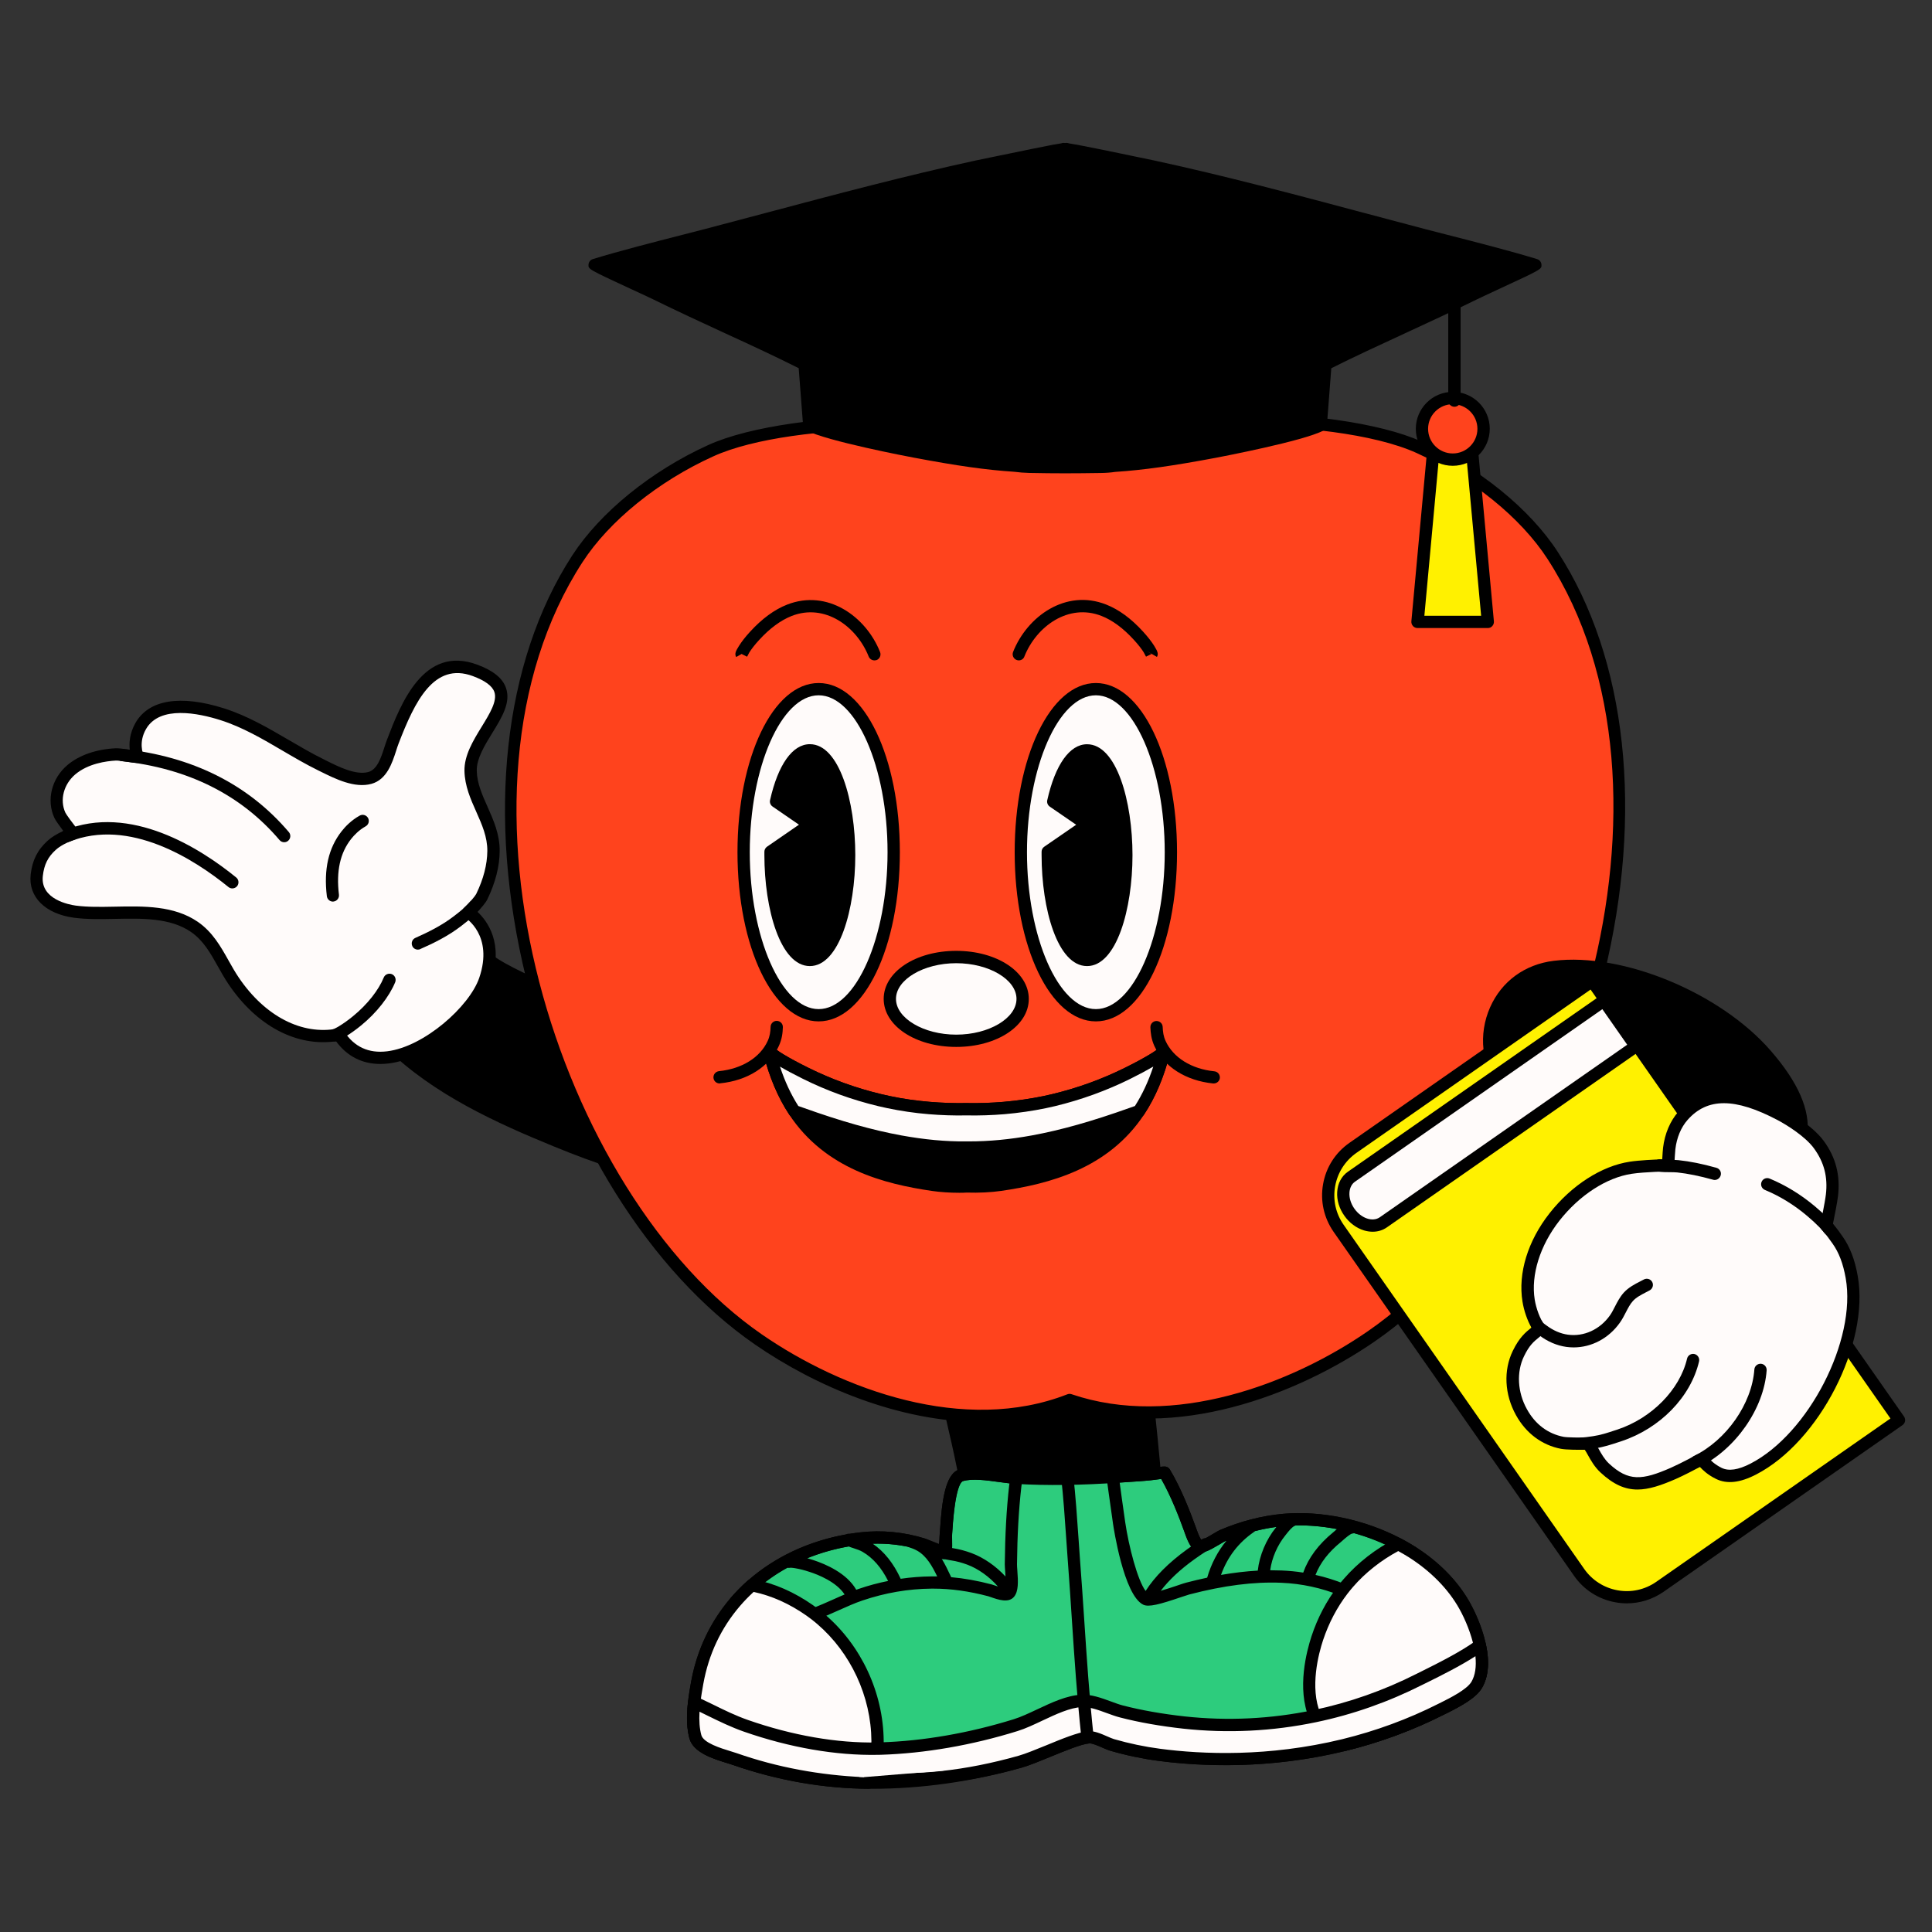 <svg xmlns="http://www.w3.org/2000/svg" xmlns:xlink="http://www.w3.org/1999/xlink" width="500" zoomAndPan="magnify" viewBox="0 0 375 375" height="500" preserveAspectRatio="xMidYMid meet" version="1.0"><rect x="0" y="0" width="375" height="375" fill="#333333" stroke="none"/><defs><clipPath id="cad953d3d5"><path d="M 164.633 150.281 L 210.367 150.281 L 210.367 224.781 L 164.633 224.781 Z M 164.633 150.281 " clip-rule="nonzero"/></clipPath><clipPath id="cf5bcebad0"><path d="M 181.883 150.281 L 193.117 150.281 C 197.691 150.281 202.082 152.098 205.316 155.332 C 208.551 158.566 210.367 162.957 210.367 167.531 L 210.367 207.469 C 210.367 212.043 208.551 216.434 205.316 219.668 C 202.082 222.902 197.691 224.719 193.117 224.719 L 181.883 224.719 C 177.309 224.719 172.918 222.902 169.684 219.668 C 166.449 216.434 164.633 212.043 164.633 207.469 L 164.633 167.531 C 164.633 162.957 166.449 158.566 169.684 155.332 C 172.918 152.098 177.309 150.281 181.883 150.281 Z M 181.883 150.281 " clip-rule="nonzero"/></clipPath><clipPath id="cd31e8cda1"><path d="M 114 27.703 L 300 27.703 L 300 92 L 114 92 Z M 114 27.703 " clip-rule="nonzero"/></clipPath><clipPath id="99610a5ca5"><path d="M 133 284 L 289 284 L 289 347.203 L 133 347.203 Z M 133 284 " clip-rule="nonzero"/></clipPath><clipPath id="441161abe0"><path d="M 133 306 L 172 306 L 172 347.203 L 133 347.203 Z M 133 306 " clip-rule="nonzero"/></clipPath><clipPath id="61f0c46813"><path d="M 133 318 L 289 318 L 289 347.203 L 133 347.203 Z M 133 318 " clip-rule="nonzero"/></clipPath><clipPath id="9e8922359c"><path d="M 256 189 L 369.898 189 L 369.898 312 L 256 312 Z M 256 189 " clip-rule="nonzero"/></clipPath><clipPath id="a559a3d106"><path d="M 5.398 128 L 99 128 L 99 207 L 5.398 207 Z M 5.398 128 " clip-rule="nonzero"/></clipPath></defs><g clip-path="url(#cad953d3d5)"><g clip-path="url(#cf5bcebad0)"><path fill="#65a1b7" d="M 164.633 150.281 L 210.367 150.281 L 210.367 224.781 L 164.633 224.781 Z M 164.633 150.281 " fill-opacity="1" fill-rule="nonzero"/></g></g><path fill="#000000" d="M 183.594 270.07 C 183.48 270.059 183.766 270.867 183.781 270.957 C 183.93 271.492 184.066 272.016 184.191 272.566 C 184.566 274.188 184.918 275.812 185.305 277.422 C 186.027 280.527 186.703 283.637 187.316 286.758 C 187.59 288.145 187.68 290.09 188.402 291.336 C 189.402 293.074 193.277 293.234 194.914 293.461 C 200.598 294.234 206.41 295.184 212.168 294.809 C 215.367 294.594 218.566 294.121 221.539 292.91 C 222.391 292.562 223.664 292.199 224.125 291.312 C 224.664 290.289 224.352 288.754 224.277 287.668 C 224.102 285.285 223.875 282.902 223.625 280.527 C 223.34 277.66 223.066 274.773 222.691 271.902 C 222.465 270.184 222.254 268.246 221.004 266.91 C 218.527 264.266 213.582 265.078 210.383 265.188 C 204.211 265.391 198.074 266.062 192 267.172 C 189.414 267.648 186.203 267.961 183.805 269.16 " fill-opacity="1" fill-rule="nonzero"/><path fill="#000000" d="M 209.496 296.082 C 205.16 296.082 200.824 295.48 196.613 294.895 L 194.762 294.645 C 194.539 294.621 194.277 294.582 193.988 294.559 C 191.812 294.32 188.539 293.961 187.379 291.938 C 186.742 290.828 186.527 289.391 186.34 288.129 C 186.277 287.73 186.23 287.332 186.152 286.98 C 185.566 284.035 184.918 280.992 184.141 277.684 C 183.969 276.922 183.793 276.148 183.617 275.387 C 183.43 274.539 183.23 273.688 183.031 272.828 C 182.906 272.305 182.77 271.793 182.629 271.27 C 182.395 270.531 182.18 269.918 182.617 269.359 C 182.531 268.859 182.781 268.336 183.27 268.086 C 185.344 267.051 187.902 266.637 190.164 266.273 C 190.727 266.188 191.266 266.102 191.789 266 C 197.949 264.879 204.195 264.203 210.344 264.004 C 210.82 263.992 211.344 263.953 211.895 263.918 C 215.23 263.703 219.402 263.453 221.879 266.102 C 223.352 267.672 223.625 269.844 223.863 271.605 L 223.875 271.754 C 224.215 274.324 224.477 276.945 224.727 279.48 L 224.812 280.402 C 225.062 282.938 225.289 285.234 225.465 287.582 C 225.477 287.781 225.5 287.992 225.527 288.203 C 225.637 289.316 225.789 290.703 225.188 291.852 C 224.59 292.996 223.316 293.484 222.391 293.848 L 222.004 293.996 C 219.328 295.094 216.23 295.73 212.258 295.98 C 211.332 296.055 210.418 296.082 209.496 296.082 Z M 184.793 270.145 C 184.828 270.27 184.879 270.406 184.906 270.492 C 184.906 270.508 184.941 270.605 184.941 270.617 C 185.094 271.168 185.242 271.719 185.379 272.277 C 185.578 273.141 185.777 274 185.965 274.863 C 186.141 275.625 186.305 276.387 186.492 277.148 C 187.266 280.48 187.93 283.551 188.516 286.531 C 188.59 286.918 188.652 287.344 188.715 287.793 C 188.867 288.84 189.039 290.039 189.465 290.75 C 190.027 291.727 193 292.051 194.262 292.188 C 194.574 292.223 194.863 292.25 195.102 292.285 L 196.949 292.535 C 201.934 293.234 207.098 293.945 212.105 293.621 C 215.816 293.387 218.68 292.797 221.102 291.812 L 221.539 291.637 C 222.078 291.426 222.902 291.113 223.078 290.766 C 223.34 290.254 223.238 289.266 223.152 288.469 C 223.129 288.219 223.102 287.98 223.09 287.754 C 222.926 285.445 222.703 283.164 222.453 280.652 L 222.363 279.73 C 222.113 277.207 221.852 274.613 221.516 272.066 L 221.488 271.918 C 221.289 270.355 221.078 268.746 220.141 267.75 C 218.43 265.926 214.879 266.137 212.043 266.312 C 211.469 266.352 210.934 266.375 210.434 266.398 C 204.398 266.602 198.273 267.262 192.227 268.359 C 191.688 268.461 191.141 268.547 190.566 268.633 C 188.652 268.945 186.504 269.297 184.805 270.02 C 184.793 270.059 184.793 270.105 184.793 270.145 Z M 184.793 270.145 " fill-opacity="1" fill-rule="nonzero"/><path fill="#000000" d="M 125.84 227.508 C 126.039 227.672 124.203 227.32 124.055 227.297 C 122.527 226.934 121.016 226.484 119.52 226.012 C 115.531 224.738 111.621 223.266 107.762 221.68 C 96.391 217.012 84.531 211.582 75.637 202.871 C 72.574 199.875 67.852 194.781 70.125 190.125 C 71.898 186.492 81.797 179.73 86.117 180.664 C 89.703 181.438 93.164 185.035 96.215 186.941 C 101.336 190.137 107.723 192.035 112.332 195.941 C 118.555 201.223 121.242 211.656 121.629 219.434 " fill-opacity="1" fill-rule="nonzero"/><path fill="#000000" d="M 125.703 228.445 C 125.305 228.445 124.727 228.355 123.855 228.156 C 122.492 227.832 121.066 227.434 119.242 226.848 C 115.582 225.684 111.723 224.262 107.422 222.492 C 96.59 218.047 84.27 212.543 75.012 203.492 C 72.711 201.246 66.613 195.27 69.324 189.727 C 71.262 185.758 81.484 178.73 86.316 179.777 C 88.953 180.352 91.379 182.211 93.727 184.023 C 94.777 184.82 95.766 185.582 96.703 186.168 C 98.699 187.418 100.977 188.504 103.176 189.539 C 106.559 191.148 110.07 192.82 112.922 195.23 C 119.395 200.711 122.129 211.281 122.527 219.355 C 122.555 219.855 122.18 220.27 121.68 220.293 C 121.168 220.32 120.766 219.945 120.742 219.445 C 120.367 212.105 117.793 201.707 111.758 196.59 C 109.086 194.332 105.688 192.711 102.398 191.148 C 100.164 190.09 97.84 188.977 95.754 187.68 C 94.738 187.043 93.715 186.258 92.641 185.434 C 90.453 183.746 88.18 182 85.945 181.527 C 82.02 180.691 72.547 187.219 70.938 190.512 C 69.012 194.445 73.062 199.074 76.273 202.219 C 85.293 211.043 97.438 216.461 108.109 220.844 C 112.359 222.59 116.18 224 119.793 225.148 C 121.566 225.711 122.953 226.109 124.266 226.422 C 124.453 226.461 125.227 226.609 125.602 226.648 C 125.879 226.57 126.191 226.633 126.414 226.82 C 126.727 227.082 126.84 227.559 126.652 227.934 C 126.504 228.23 126.328 228.445 125.703 228.445 Z M 125.703 228.445 " fill-opacity="1" fill-rule="nonzero"/><path fill="#ff431d" d="M 207.609 271.742 C 188.141 279.355 164.426 271.879 147.207 259.996 C 105.199 230.988 83.781 152.094 112.059 108.473 C 117.855 99.523 128.102 91.961 137.949 87.477 C 154.379 80.027 197.836 80.125 205.832 88.727 C 206.035 88.953 206.234 89.164 206.434 89.387 C 206.797 88.938 207.172 88.504 207.57 88.066 C 215.566 79.453 259.039 79.352 275.457 86.816 C 285.316 91.297 295.562 98.863 301.348 107.797 C 329.621 151.41 308.207 230.316 266.199 259.324 C 249.527 270.867 226.727 278.23 207.609 271.742 Z M 207.609 271.742 " fill-opacity="1" fill-rule="nonzero"/><path fill="#000000" d="M 190.551 276.012 C 174.508 276.012 158.254 269.059 146.543 260.969 C 126.203 246.93 109.598 220.395 102.137 189.988 C 94.402 158.461 97.652 128.516 111.07 107.812 C 116.508 99.438 126.379 91.422 137.473 86.379 C 153.719 79.004 197.039 78.59 206.422 87.59 C 206.52 87.477 206.621 87.367 206.723 87.254 C 215.395 77.93 259.551 78.266 275.98 85.73 C 287.09 90.773 296.961 98.785 302.383 107.16 C 315.805 127.855 319.062 157.812 311.316 189.34 C 303.859 219.73 287.25 246.266 266.91 260.32 C 251.617 270.879 228.062 279.719 207.645 273.004 C 202.121 275.098 196.352 276.012 190.551 276.012 Z M 172.973 83.336 C 159.914 83.336 146.207 85.043 138.449 88.578 C 127.738 93.434 118.254 101.121 113.059 109.121 C 84.031 153.906 108.07 231.527 147.883 259.012 C 163.438 269.746 187.18 278.445 207.172 270.633 C 207.434 270.531 207.719 270.52 207.996 270.617 C 227.648 277.309 250.617 268.672 265.535 258.363 C 305.344 230.879 329.387 153.254 300.359 108.473 C 295.172 100.461 285.676 92.781 274.969 87.93 C 258.59 80.488 215.691 81.125 208.445 88.902 C 208.07 89.312 207.707 89.727 207.359 90.16 C 207.133 90.438 206.809 90.598 206.445 90.609 C 206.082 90.625 205.746 90.461 205.52 90.199 C 205.336 89.988 205.148 89.773 204.945 89.562 C 201.16 85.457 187.48 83.336 172.973 83.336 Z M 172.973 83.336 " fill-opacity="1" fill-rule="nonzero"/><path fill="#000000" d="M 206.723 29.164 C 206.82 29.078 206.91 29.004 207.008 28.914 C 207.008 28.992 208.621 29.215 208.695 29.238 C 212.758 30.016 216.805 30.875 220.867 31.711 C 221.801 31.898 222.801 32.109 223.738 32.309 C 241.418 36.141 258.875 41.047 276.383 45.629 C 281.605 46.988 291.426 49.398 298.023 51.434 C 298.184 51.48 287.75 56.25 286.129 57.047 C 276.281 61.891 265.809 66.387 257.289 70.715 L 256.391 82.5 C 253.203 84.207 240.27 86.844 235.961 87.652 C 227.727 89.199 222.09 90.023 216.391 90.398 C 215.531 90.523 214.629 90.598 213.668 90.609 C 211.145 90.66 208.871 90.688 206.746 90.688 C 204.621 90.688 202.348 90.66 199.824 90.609 C 198.863 90.598 197.961 90.523 197.102 90.398 C 191.402 90.012 185.766 89.199 177.531 87.652 C 173.223 86.844 160.289 84.207 157.102 82.5 L 156.203 70.715 C 147.684 66.387 137.199 61.891 127.363 57.047 C 125.742 56.25 115.309 51.48 115.469 51.434 C 122.066 49.398 131.898 47 137.109 45.629 C 154.605 41.047 172.059 36.141 189.754 32.309 C 190.691 32.109 191.676 31.898 192.625 31.711 C 196.676 30.887 200.723 30.016 204.797 29.238 C 204.871 29.227 206.484 28.992 206.484 28.914 C 206.535 29.004 206.621 29.078 206.723 29.164 Z M 206.723 29.164 " fill-opacity="1" fill-rule="nonzero"/><g clip-path="url(#cd31e8cda1)"><path fill="#000000" d="M 206.723 91.871 C 204.598 91.871 202.309 91.848 199.773 91.797 C 198.773 91.773 197.801 91.695 196.898 91.574 C 191.379 91.211 185.84 90.426 177.281 88.812 C 176.594 88.688 160.375 85.605 156.504 83.535 C 156.141 83.348 155.902 82.984 155.879 82.574 L 155.027 71.465 C 150.645 69.254 145.82 67.02 140.711 64.676 C 136.125 62.566 131.387 60.367 126.789 58.109 C 126.191 57.809 124.352 56.961 122.293 56.012 C 114.168 52.242 114.168 52.242 114.23 51.344 C 114.27 50.844 114.605 50.434 115.082 50.285 C 120.168 48.723 127.277 46.902 132.461 45.578 C 134.086 45.168 135.551 44.793 136.773 44.469 C 140.82 43.406 144.871 42.332 148.906 41.258 C 162.152 37.738 175.832 34.094 189.453 31.137 C 190.391 30.938 191.391 30.727 192.34 30.539 L 195.75 29.84 C 198.676 29.227 201.598 28.629 204.523 28.066 L 204.711 28.043 C 205.496 27.918 205.82 27.855 205.957 27.828 C 205.957 27.828 205.957 27.828 205.973 27.828 C 206.207 27.73 206.484 27.703 206.723 27.766 C 206.973 27.703 207.234 27.73 207.469 27.828 C 207.469 27.828 207.469 27.828 207.484 27.828 C 207.621 27.855 207.945 27.918 208.734 28.043 L 208.906 28.066 C 211.832 28.617 214.754 29.227 217.668 29.828 L 221.09 30.539 C 222.039 30.727 223.027 30.938 223.977 31.137 C 237.598 34.082 251.277 37.727 264.512 41.258 C 268.559 42.332 272.609 43.418 276.668 44.48 C 277.895 44.805 279.355 45.18 280.98 45.59 C 286.453 46.988 293.273 48.734 298.359 50.297 C 298.836 50.445 299.172 50.871 299.195 51.355 C 299.258 52.254 299.258 52.254 291.164 56 C 289.102 56.961 287.238 57.824 286.641 58.121 C 282.043 60.383 277.305 62.566 272.719 64.688 C 267.621 67.047 262.785 69.27 258.402 71.477 L 257.551 82.586 C 257.512 82.996 257.289 83.359 256.926 83.547 C 253.055 85.617 236.836 88.688 236.148 88.828 C 227.574 90.438 222.051 91.223 216.43 91.598 C 215.617 91.723 214.656 91.797 213.656 91.809 C 211.133 91.848 208.844 91.871 206.723 91.871 Z M 158.203 81.711 C 161.578 83.137 171.496 85.309 177.719 86.48 C 186.18 88.078 191.625 88.84 197.148 89.215 C 198.051 89.34 198.91 89.402 199.812 89.426 C 202.324 89.477 204.598 89.5 206.707 89.5 C 208.82 89.5 211.094 89.477 213.605 89.426 C 214.504 89.414 215.367 89.34 216.18 89.227 C 221.789 88.852 227.238 88.078 235.695 86.48 C 241.918 85.309 251.84 83.148 255.215 81.711 L 256.062 70.629 C 256.102 70.215 256.34 69.844 256.715 69.656 C 261.301 67.32 266.359 64.988 271.707 62.516 C 276.281 60.406 281.004 58.223 285.566 55.977 C 286.176 55.676 288.051 54.801 290.137 53.828 C 291.523 53.18 293.273 52.367 294.711 51.707 C 290.102 50.383 284.59 48.973 280.367 47.898 C 278.742 47.488 277.254 47.102 276.031 46.789 C 271.969 45.727 267.922 44.656 263.875 43.57 C 250.668 40.051 237.008 36.418 223.453 33.484 C 222.516 33.285 221.527 33.07 220.59 32.883 L 217.156 32.172 C 214.254 31.574 211.344 30.977 208.434 30.414 L 208.332 30.402 C 207.922 30.34 207.559 30.289 207.258 30.227 C 206.91 30.414 206.473 30.414 206.121 30.227 C 205.82 30.289 205.457 30.34 205.047 30.402 L 204.922 30.414 C 202.023 30.961 199.113 31.562 196.199 32.172 L 192.789 32.871 C 191.852 33.059 190.863 33.273 189.926 33.473 C 176.359 36.406 162.699 40.051 149.492 43.57 C 145.445 44.641 141.398 45.727 137.348 46.789 C 136.125 47.113 134.648 47.488 133.023 47.898 C 128.801 48.984 123.293 50.383 118.668 51.707 C 120.105 52.379 121.879 53.203 123.277 53.852 C 125.352 54.816 127.215 55.676 127.828 55.977 C 132.387 58.223 137.125 60.406 141.684 62.516 C 147.043 64.988 152.105 67.32 156.68 69.656 C 157.055 69.844 157.289 70.215 157.328 70.629 Z M 158.203 81.711 " fill-opacity="1" fill-rule="nonzero"/></g><path fill="#fff100" d="M 288.789 120.715 L 275.156 120.715 L 278.566 83.723 L 285.391 83.723 Z M 288.789 120.715 " fill-opacity="1" fill-rule="nonzero"/><path fill="#000000" d="M 288.789 121.902 L 275.145 121.902 C 274.809 121.902 274.48 121.766 274.258 121.516 C 274.031 121.266 273.918 120.941 273.945 120.605 L 277.355 83.609 C 277.418 82.996 277.93 82.523 278.543 82.523 L 285.363 82.523 C 285.977 82.523 286.504 82.996 286.551 83.609 L 289.965 120.605 C 289.988 120.941 289.887 121.266 289.652 121.516 C 289.449 121.766 289.125 121.902 288.789 121.902 Z M 276.469 119.52 L 287.488 119.52 L 284.289 84.918 L 279.656 84.918 Z M 276.469 119.52 " fill-opacity="1" fill-rule="nonzero"/><path fill="#ff431d" d="M 281.98 77.27 C 285.277 77.27 287.965 79.953 287.965 83.246 C 287.965 86.543 285.277 89.227 281.98 89.227 C 278.68 89.227 275.992 86.543 275.992 83.246 C 275.992 79.941 278.668 77.27 281.98 77.27 Z M 281.98 77.27 " fill-opacity="1" fill-rule="nonzero"/><path fill="#000000" d="M 281.98 90.41 C 278.02 90.41 274.809 87.191 274.809 83.234 C 274.809 79.277 278.031 76.059 281.98 76.059 C 285.941 76.059 289.164 79.277 289.164 83.234 C 289.152 87.191 285.926 90.41 281.98 90.41 Z M 281.98 78.453 C 279.344 78.453 277.191 80.602 277.191 83.234 C 277.191 85.867 279.344 88.016 281.98 88.016 C 284.617 88.016 286.766 85.867 286.766 83.234 C 286.766 80.602 284.617 78.453 281.98 78.453 Z M 281.98 78.453 " fill-opacity="1" fill-rule="nonzero"/><path fill="#000000" d="M 282.305 78.953 C 281.641 78.953 281.105 78.418 281.105 77.754 L 281.105 58.66 C 281.105 57.996 281.641 57.461 282.305 57.461 C 282.965 57.461 283.504 57.996 283.504 58.66 L 283.504 77.754 C 283.504 78.418 282.965 78.953 282.305 78.953 Z M 282.305 78.953 " fill-opacity="1" fill-rule="nonzero"/><path fill="#2dcc7d" d="M 226.039 285.82 C 226.051 285.895 225.887 285.82 225.824 285.832 C 224.988 285.883 224.152 286.035 223.301 286.121 C 221.254 286.332 219.191 286.434 217.129 286.582 C 210.531 287.059 203.758 287.219 197.137 286.832 C 194.102 286.656 189.516 285.461 186.555 286.344 C 183.98 287.105 183.754 295.793 183.566 298.039 C 183.52 298.566 183.793 301.047 183.293 301.371 C 182.73 301.746 179.793 299.961 179.219 299.773 C 175.348 298.551 171.137 298.141 167.098 298.602 C 151.27 300.438 138.211 310.633 135.312 326.621 C 134.723 329.855 134.098 333.801 134.961 337.07 C 135.637 339.641 140.559 340.703 142.598 341.414 C 151.117 344.398 159.902 345.969 168.938 346.008 C 178.719 346.043 188.629 344.582 198.035 341.926 C 201.484 340.953 208.246 337.531 211.258 337.195 C 212.555 337.047 214.645 338.316 215.879 338.668 C 218.891 339.543 221.953 340.18 225.051 340.59 C 236.371 342.074 258.027 342.738 279.719 331.727 C 281.605 330.766 285.465 328.957 286.629 326.984 C 289.125 322.703 286.391 315.441 284.277 311.672 C 277.793 300.086 261.898 293.848 249.078 295.008 C 244.98 295.383 241.059 296.441 237.273 298.039 C 236.523 298.352 233.672 300.387 232.875 300.113 C 231.887 299.777 231.199 297.465 230.91 296.629 C 229.699 293.273 227.938 288.93 226.039 285.82 Z M 226.039 285.82 " fill-opacity="1" fill-rule="nonzero"/><g clip-path="url(#99610a5ca5)"><path fill="#000000" d="M 169.273 347.203 C 169.16 347.203 169.047 347.203 168.922 347.203 C 159.926 347.18 150.941 345.605 142.195 342.551 C 141.883 342.438 141.496 342.324 141.059 342.188 C 138.461 341.387 134.535 340.191 133.801 337.383 C 132.898 333.961 133.5 329.93 134.137 326.422 C 136.973 310.797 149.855 299.414 166.961 297.43 C 171.148 296.941 175.508 297.367 179.582 298.641 C 179.832 298.715 180.168 298.891 180.77 299.203 C 181.145 299.387 181.844 299.75 182.406 300 C 182.418 299.562 182.395 299.078 182.395 298.828 C 182.379 298.441 182.367 298.117 182.395 297.953 C 182.418 297.691 182.43 297.34 182.469 296.941 C 182.805 291.711 183.406 286.059 186.23 285.211 C 188.539 284.523 191.562 284.934 194.227 285.309 C 195.324 285.461 196.352 285.609 197.227 285.66 C 203.211 286.008 209.883 285.922 217.055 285.41 C 217.668 285.371 218.266 285.32 218.879 285.285 C 220.289 285.195 221.754 285.098 223.176 284.949 C 223.488 284.91 223.789 284.871 224.102 284.836 C 224.652 284.762 225.203 284.684 225.75 284.66 C 225.789 284.66 225.824 284.66 225.875 284.66 C 226.352 284.598 226.812 284.809 227.062 285.223 C 229.211 288.742 231.098 293.648 232.035 296.254 L 232.16 296.594 C 232.672 298.066 233 298.676 233.211 298.926 C 233.785 298.738 235.012 298.004 235.559 297.664 C 236.172 297.305 236.523 297.094 236.809 296.969 C 240.844 295.258 244.93 294.207 248.98 293.836 C 261.301 292.723 278.207 298.391 285.328 311.098 C 285.926 312.168 291.086 321.719 287.664 327.598 C 286.527 329.555 283.641 331.117 280.781 332.551 L 280.266 332.801 C 258.113 344.035 236.07 343.25 224.902 341.789 C 221.754 341.375 218.605 340.715 215.543 339.828 C 215.055 339.691 214.52 339.453 213.941 339.203 C 213.094 338.828 211.957 338.332 211.383 338.395 C 209.77 338.566 206.672 339.852 203.922 340.977 C 201.824 341.836 199.824 342.66 198.348 343.086 C 188.68 345.82 178.895 347.203 169.273 347.203 Z M 170.398 299.613 C 169.336 299.613 168.285 299.676 167.25 299.789 C 150.969 301.672 139.184 312.043 136.512 326.836 C 135.926 330.094 135.363 333.812 136.137 336.758 C 136.535 338.281 139.945 339.328 141.785 339.891 C 142.246 340.027 142.672 340.164 143.008 340.277 C 151.492 343.25 160.227 344.77 168.949 344.809 C 178.406 344.848 188.141 343.484 197.723 340.766 C 199.074 340.379 201 339.59 203.047 338.754 C 206.07 337.508 209.207 336.223 211.145 336.008 C 212.32 335.871 213.707 336.473 214.918 337.008 C 215.418 337.219 215.891 337.434 216.23 337.531 C 219.168 338.379 222.191 339.016 225.227 339.418 C 236.121 340.852 257.625 341.613 279.203 330.668 L 279.73 330.406 C 281.48 329.531 284.742 327.895 285.629 326.387 C 287.578 323.039 285.766 316.711 283.266 312.258 C 276.633 300.426 260.773 295.156 249.219 296.207 C 245.418 296.555 241.57 297.543 237.77 299.152 C 237.621 299.215 237.172 299.488 236.82 299.699 C 234.824 300.898 233.535 301.598 232.523 301.25 C 231.211 300.797 230.523 299.078 229.926 297.355 L 229.812 297.043 C 228.961 294.672 227.301 290.34 225.414 287.059 C 225.09 287.094 224.766 287.133 224.438 287.18 C 224.113 287.23 223.789 287.27 223.453 287.305 C 221.977 287.469 220.492 287.555 219.055 287.645 C 218.453 287.68 217.84 287.719 217.242 287.77 C 209.969 288.293 203.184 288.379 197.102 288.02 C 196.137 287.957 195.051 287.805 193.914 287.656 C 191.488 287.32 188.742 286.934 186.93 287.48 C 186.492 287.617 185.406 288.816 184.867 297.078 C 184.844 297.504 184.816 297.879 184.793 298.141 C 184.781 298.254 184.793 298.477 184.805 298.727 C 184.867 300.598 184.855 301.785 183.992 302.359 C 183.055 302.984 181.816 302.395 179.707 301.312 C 179.344 301.125 179.031 300.961 178.883 300.898 C 176.133 300.062 173.246 299.613 170.398 299.613 Z M 170.398 299.613 " fill-opacity="1" fill-rule="nonzero"/></g><path fill="#000000" d="M 150.52 316.238 C 147.355 316.238 144.258 315.09 141.746 311.645 C 141.422 311.195 141.445 310.586 141.809 310.172 C 142.832 308.988 143.945 307.852 145.133 306.801 C 150.316 302.234 156.852 299.164 164.164 297.84 C 164.398 297.703 164.688 297.652 164.961 297.703 C 165.625 297.59 166.285 297.504 166.961 297.43 C 171.148 296.941 175.508 297.367 179.582 298.641 C 179.945 298.75 181.195 299.25 182.242 299.664 L 182.379 297.941 C 182.406 297.68 182.418 297.328 182.457 296.93 C 182.793 291.699 183.395 286.047 186.215 285.195 C 188.527 284.512 191.551 284.922 194.215 285.297 C 195.312 285.445 196.336 285.598 197.211 285.645 L 197.375 285.66 C 197.711 285.684 198.023 285.848 198.238 286.109 C 198.449 286.371 198.551 286.707 198.488 287.043 L 198.387 287.645 C 198.324 288.02 198.262 288.355 198.238 288.629 C 197.723 293.184 197.461 297.953 197.398 303.645 C 197.398 303.918 197.426 304.32 197.461 304.781 C 197.637 307.051 197.699 308.887 196.824 309.934 C 195.773 311.207 193.715 310.484 192.352 310.012 C 192.141 309.934 191.965 309.871 191.84 309.836 C 188.055 308.836 184.555 308.352 181.145 308.352 C 181.031 308.352 180.918 308.352 180.82 308.352 C 176.281 308.387 171.773 309.176 167.387 310.66 C 165.938 311.145 164.352 311.859 162.652 312.617 C 161.312 313.219 159.926 313.828 158.516 314.391 C 156.055 315.379 153.266 316.238 150.52 316.238 Z M 144.27 310.996 C 147.195 314.402 151.168 314.727 157.68 312.184 C 159.039 311.645 160.402 311.047 161.715 310.461 C 162.477 310.121 163.215 309.785 163.938 309.484 C 162.324 307.016 158.738 305.617 157.141 305.105 C 156.066 304.754 155.18 304.531 154.355 304.395 C 154.066 304.344 153.781 304.305 153.48 304.293 C 153.453 304.293 153.266 304.32 153.254 304.32 C 153.117 304.332 152.98 304.332 152.844 304.305 C 150.629 305.516 148.582 306.965 146.719 308.602 C 145.855 309.348 145.031 310.148 144.27 310.996 Z M 156.703 302.457 C 157.078 302.559 157.477 302.684 157.891 302.82 C 160.277 303.605 164.352 305.344 166.199 308.574 C 166.348 308.523 166.5 308.461 166.648 308.414 C 168.535 307.762 170.449 307.25 172.383 306.863 C 171.086 304.27 169.422 302.371 167.426 301.211 C 166.938 300.922 166.375 300.738 165.762 300.535 C 165.414 300.426 165.062 300.312 164.711 300.164 C 161.914 300.66 159.227 301.434 156.703 302.457 Z M 184.617 306.129 C 187.141 306.352 189.754 306.816 192.488 307.539 C 192.652 307.578 192.891 307.664 193.176 307.762 C 193.301 307.801 193.488 307.875 193.699 307.938 C 192.039 306.043 189.863 304.48 187.742 303.695 C 186.703 303.309 185.668 303.031 184.68 302.883 C 184.578 302.871 184.391 302.832 184.18 302.797 C 183.855 302.734 183.082 302.582 182.895 302.582 C 182.855 302.582 182.832 302.582 182.793 302.57 C 183.457 303.645 183.992 304.793 184.504 305.867 Z M 169.398 299.637 C 171.621 301.16 173.445 303.445 174.82 306.441 C 176.809 306.152 178.82 305.992 180.832 305.98 C 181.195 305.98 181.543 305.98 181.906 305.98 C 180.945 303.992 179.867 302.059 178.07 301.012 C 177.508 300.688 176.871 300.461 176.27 300.262 C 176.219 300.25 176.172 300.227 176.121 300.199 C 173.91 299.75 171.648 299.562 169.398 299.637 Z M 184.578 300.438 C 184.594 300.438 184.594 300.438 184.605 300.438 C 184.793 300.473 184.953 300.5 185.043 300.512 C 186.191 300.699 187.379 301.012 188.555 301.449 C 190.926 302.32 193.289 303.969 195.164 305.992 C 195.137 305.578 195.113 305.203 195.102 304.957 C 195.062 304.418 195.027 303.945 195.027 303.621 C 195.09 297.84 195.352 292.996 195.875 288.355 C 195.887 288.219 195.914 288.082 195.938 287.918 C 195.289 287.844 194.602 287.754 193.887 287.656 C 191.465 287.32 188.715 286.945 186.902 287.48 C 186.465 287.617 185.379 288.816 184.844 297.078 C 184.816 297.504 184.793 297.879 184.766 298.141 Z M 266.973 312.043 C 265.172 312.043 263.348 311.172 261.801 310.434 C 261.336 310.211 260.887 309.996 260.488 309.824 L 260.188 309.699 C 256.5 308.211 252.641 307.375 248.703 307.215 C 243.383 306.988 237.547 307.738 230.848 309.484 C 230.562 309.562 230 309.762 229.301 309.984 C 225.039 311.434 222.965 311.98 221.902 311.469 C 218.09 309.609 216.129 296.367 216.043 295.805 C 215.355 291.062 214.793 286.832 214.793 286.832 C 214.754 286.508 214.844 286.184 215.055 285.922 C 215.27 285.672 215.566 285.508 215.891 285.484 C 216.48 285.445 217.168 285.398 217.891 285.348 C 219.691 285.234 221.738 285.098 223.176 284.949 C 223.488 284.91 223.789 284.871 224.102 284.836 C 224.652 284.762 225.203 284.684 225.75 284.66 C 225.789 284.66 225.824 284.66 225.875 284.66 C 226.352 284.598 226.812 284.809 227.062 285.223 C 229.211 288.742 231.098 293.648 232.035 296.254 L 232.16 296.594 C 232.625 297.941 232.938 298.566 233.148 298.852 C 233.41 298.676 233.723 298.539 234.059 298.527 C 234.609 298.238 235.211 297.879 235.559 297.664 C 236.172 297.305 236.523 297.094 236.809 296.969 C 240.844 295.258 244.93 294.207 248.98 293.836 C 256.488 293.16 264.875 294.906 271.969 298.664 C 272.922 299.164 273.855 299.715 274.73 300.262 C 275.121 300.512 275.332 300.949 275.281 301.41 C 274.719 306.18 272.57 309.773 269.223 311.508 C 268.484 311.883 267.734 312.043 266.973 312.043 Z M 255.34 305.691 C 257.289 306.129 259.199 306.727 261.074 307.488 L 261.41 307.625 C 261.848 307.812 262.336 308.039 262.836 308.289 C 264.648 309.148 266.699 310.137 268.109 309.398 C 271.297 307.738 272.406 304.23 272.797 301.883 C 272.172 301.496 271.508 301.137 270.848 300.785 C 268.297 299.438 265.586 298.363 262.812 297.59 C 262.711 297.629 262.586 297.652 262.473 297.664 C 262.086 297.715 261.102 298.578 260.727 298.902 C 260.562 299.039 260.426 299.164 260.301 299.277 C 257.887 301.234 256.25 303.344 255.34 305.691 Z M 217.328 287.77 C 217.543 289.367 217.941 292.301 218.402 295.457 C 219.078 300.102 220.805 306.777 222.363 308.801 C 224.164 305.992 226.789 303.359 230.398 300.738 C 230.676 300.535 230.926 300.348 231.176 300.188 C 230.637 299.426 230.25 298.402 229.887 297.367 L 229.773 297.055 C 228.926 294.684 227.262 290.352 225.375 287.07 C 225.051 287.105 224.727 287.145 224.402 287.195 C 224.078 287.242 223.75 287.281 223.414 287.32 C 221.926 287.48 219.852 287.605 218.027 287.73 C 217.805 287.742 217.566 287.754 217.328 287.77 Z M 234.023 301.16 C 233.984 301.188 233.961 301.199 233.934 301.223 C 233.312 301.621 232.637 302.086 231.812 302.672 C 229.023 304.68 226.887 306.691 225.301 308.773 C 226.512 308.426 227.824 307.977 228.539 307.738 C 229.301 307.477 229.926 307.266 230.25 307.188 C 231.637 306.828 232.984 306.504 234.309 306.227 C 235.109 303.496 236.371 301.098 238.059 299.039 C 237.957 299.09 237.848 299.125 237.746 299.176 C 237.598 299.238 237.148 299.512 236.797 299.727 C 235.672 300.375 234.773 300.898 234.023 301.16 Z M 243.594 297.18 C 243.531 297.242 243.469 297.305 243.395 297.355 C 240.359 299.449 238.258 302.195 236.996 305.691 C 239.484 305.266 241.844 304.98 244.133 304.855 C 244.457 301.922 245.742 298.852 247.641 296.504 L 247.754 296.367 C 246.367 296.555 244.98 296.828 243.594 297.18 Z M 246.867 304.793 C 247.516 304.793 248.168 304.805 248.805 304.832 C 250.203 304.895 251.578 305.016 252.953 305.242 C 253.988 302.348 255.902 299.773 258.777 297.418 C 258.887 297.328 259.012 297.215 259.152 297.094 C 259.262 296.992 259.375 296.891 259.5 296.793 C 256.812 296.27 254.113 296.02 251.504 296.082 C 251.441 296.117 251.379 296.145 251.316 296.168 C 250.793 296.367 250.117 297.215 249.68 297.766 L 249.492 298.004 C 247.941 299.914 246.867 302.395 246.543 304.781 C 246.645 304.793 246.754 304.793 246.867 304.793 Z M 246.867 304.793 " fill-opacity="1" fill-rule="nonzero"/><path fill="#fffbfa" d="M 145.934 307.688 C 150.055 308.488 153.754 310.184 157.191 312.605 C 157.504 312.832 157.816 313.055 158.113 313.281 C 165.227 318.711 169.711 327.336 170.262 336.246 C 170.324 337.27 170.348 338.344 170.285 339.418 C 170.172 341.727 169.711 344.059 168.586 346.02 C 159.676 345.945 151.004 344.371 142.598 341.426 C 140.559 340.715 135.637 339.652 134.961 337.082 C 134.426 335.023 134.473 332.688 134.723 330.43 C 134.875 329.121 135.098 327.832 135.312 326.637 C 136.422 320.508 139.023 315.227 142.707 310.945 C 143.707 309.785 144.781 308.699 145.934 307.688 Z M 145.934 307.688 " fill-opacity="1" fill-rule="nonzero"/><g clip-path="url(#441161abe0)"><path fill="#000000" d="M 168.586 347.203 C 159.703 347.129 150.832 345.57 142.207 342.551 C 141.895 342.438 141.508 342.324 141.07 342.188 C 138.473 341.387 134.551 340.191 133.812 337.383 C 133.312 335.461 133.227 333.137 133.551 330.293 C 133.711 328.918 133.938 327.57 134.148 326.422 C 135.273 320.246 137.848 314.777 141.809 310.16 C 142.832 308.973 143.945 307.84 145.133 306.789 C 145.406 306.539 145.781 306.441 146.156 306.516 C 150.293 307.312 154.117 308.988 157.879 311.621 C 158.203 311.844 158.527 312.082 158.84 312.332 C 166.16 317.922 170.871 326.836 171.461 336.172 C 171.535 337.32 171.547 338.43 171.496 339.465 C 171.359 342.301 170.734 344.695 169.637 346.605 C 169.41 346.98 169.023 347.203 168.586 347.203 Z M 146.281 308.988 C 145.344 309.848 144.445 310.773 143.633 311.719 C 139.945 316.016 137.547 321.094 136.512 326.848 C 136.312 327.957 136.086 329.258 135.938 330.555 C 135.648 333.113 135.711 335.137 136.137 336.77 C 136.535 338.293 139.945 339.34 141.785 339.902 C 142.246 340.039 142.672 340.18 143.008 340.289 C 151.145 343.148 159.516 344.66 167.887 344.809 C 168.598 343.324 169.012 341.5 169.109 339.355 C 169.16 338.406 169.148 337.383 169.086 336.32 C 168.547 327.672 164.176 319.41 157.402 314.23 C 157.117 314.004 156.816 313.793 156.516 313.578 C 153.203 311.27 149.855 309.762 146.281 308.988 Z M 146.281 308.988 " fill-opacity="1" fill-rule="nonzero"/></g><path fill="#fffbfa" d="M 271.406 299.715 C 272.32 300.199 273.219 300.711 274.082 301.273 C 278.316 303.969 281.918 307.477 284.277 311.684 C 285.363 313.629 286.613 316.488 287.238 319.395 C 287.828 322.141 287.84 324.914 286.629 326.996 C 285.477 328.98 281.605 330.793 279.719 331.742 C 273.309 334.984 266.91 337.219 260.773 338.719 C 260.676 338.68 260.574 338.629 260.477 338.582 C 257.824 337.355 256.164 335.41 255.203 333.09 C 253.316 328.547 254.152 322.59 255.688 317.961 C 256.812 314.566 258.449 311.395 260.625 308.574 C 260.977 308.125 261.336 307.676 261.711 307.238 C 264.398 304.156 267.746 301.586 271.406 299.715 Z M 271.406 299.715 " fill-opacity="1" fill-rule="nonzero"/><path fill="#000000" d="M 260.789 339.914 C 260.625 339.914 260.477 339.879 260.324 339.816 C 260.211 339.766 260.102 339.715 259.988 339.668 C 257.25 338.395 255.266 336.332 254.113 333.551 C 251.68 327.707 253.629 320.445 254.566 317.586 C 255.75 313.992 257.477 310.723 259.688 307.852 C 260.051 307.375 260.426 306.914 260.824 306.465 C 263.535 303.332 267.012 300.625 270.871 298.652 C 271.219 298.477 271.633 298.477 271.969 298.664 C 272.922 299.164 273.855 299.715 274.73 300.262 C 279.344 303.195 283.004 306.941 285.328 311.098 C 285.988 312.281 287.625 315.441 288.414 319.148 C 289.152 322.629 288.902 325.477 287.664 327.598 C 286.527 329.555 283.641 331.117 280.781 332.551 L 280.266 332.801 C 274.23 335.859 267.773 338.242 261.062 339.879 C 260.977 339.902 260.875 339.914 260.789 339.914 Z M 271.395 301.062 C 268.035 302.871 265 305.266 262.613 308.027 C 262.25 308.449 261.898 308.875 261.562 309.312 C 259.523 311.969 257.926 315.004 256.812 318.336 C 255.953 320.93 254.176 327.535 256.301 332.625 C 257.215 334.812 258.75 336.434 260.887 337.445 C 267.285 335.859 273.434 333.574 279.18 330.656 L 279.703 330.391 C 281.453 329.52 284.715 327.883 285.602 326.375 C 286.516 324.801 286.676 322.465 286.078 319.621 C 285.578 317.273 284.516 314.516 283.242 312.246 C 281.105 308.426 277.719 304.98 273.445 302.258 C 272.797 301.859 272.109 301.449 271.395 301.062 Z M 271.395 301.062 " fill-opacity="1" fill-rule="nonzero"/><path fill="#fffbfa" d="M 168.586 346.242 C 159.676 345.945 151.004 344.371 142.598 341.426 C 140.559 340.715 135.637 339.652 134.961 337.082 C 134.426 335.023 134.473 332.688 134.723 330.43 C 138.449 332.176 141.32 333.789 144.746 334.973 C 152.855 337.805 161.676 339.578 170.285 339.418 C 170.484 339.418 170.684 339.402 170.887 339.402 C 179.668 339.141 188.742 337.469 197.125 334.848 C 201.086 333.613 205.785 330.344 209.918 330.145 C 212.406 330.02 215.316 331.59 217.691 332.203 C 221.641 333.227 225.738 333.898 229.785 334.336 C 238.332 335.273 246.895 334.836 255.191 333.09 C 262.188 331.617 269.008 329.23 275.48 325.949 C 277.816 324.762 283.691 321.992 287.227 319.383 C 287.812 322.129 287.828 324.902 286.613 326.984 C 285.465 328.969 281.59 330.777 279.703 331.727 C 273.293 334.973 266.898 337.207 260.762 338.703 C 246.117 342.273 233.012 341.637 225.039 340.59 C 221.926 340.176 218.879 339.543 215.867 338.668 C 214.645 338.305 212.555 337.043 211.246 337.195 C 208.219 337.531 201.461 340.953 198.023 341.926 C 188.617 344.582 178.707 346.043 168.922 345.031 Z M 168.586 346.242 " fill-opacity="1" fill-rule="nonzero"/><g clip-path="url(#61f0c46813)"><path fill="#000000" d="M 169.023 347.043 C 169.012 347.043 168.547 347.117 168.535 347.117 C 159.441 346.816 150.594 345.469 142.207 342.535 C 141.895 342.426 141.508 342.312 141.07 342.176 C 138.473 341.375 134.551 340.18 133.812 337.371 C 133.312 335.449 133.227 333.125 133.551 330.281 C 133.586 329.895 133.812 329.555 134.148 329.367 C 134.488 329.184 134.887 329.168 135.238 329.332 C 136.336 329.844 137.359 330.344 138.348 330.828 C 140.734 332.004 142.797 333.012 145.145 333.836 C 153.781 336.859 162.477 338.367 170.273 338.207 L 170.859 338.191 C 179.184 337.945 188.141 336.383 196.773 333.699 C 198.188 333.262 199.711 332.539 201.336 331.777 C 204.148 330.453 207.059 329.082 209.871 328.945 C 211.77 328.844 213.73 329.555 215.605 330.242 C 216.453 330.555 217.266 330.855 217.992 331.043 C 221.59 331.965 225.613 332.676 229.926 333.152 C 238.297 334.062 246.719 333.648 254.953 331.926 C 261.863 330.48 268.598 328.109 274.957 324.887 L 276.133 324.301 C 278.918 322.914 283.566 320.605 286.527 318.422 C 286.852 318.184 287.277 318.125 287.664 318.273 C 288.039 318.422 288.328 318.746 288.414 319.148 C 289.152 322.629 288.902 325.477 287.664 327.598 C 286.527 329.555 283.641 331.117 280.781 332.551 L 280.266 332.801 C 274.23 335.859 267.773 338.242 261.062 339.879 C 246.379 343.449 233.297 342.887 224.902 341.789 C 221.754 341.375 218.605 340.715 215.555 339.828 C 215.066 339.691 214.531 339.453 213.957 339.203 C 213.105 338.828 211.969 338.332 211.395 338.395 C 209.781 338.566 206.684 339.852 203.934 340.977 C 201.836 341.836 199.836 342.66 198.363 343.086 C 188.117 345.98 178.52 347.078 169.809 346.332 L 169.734 346.582 C 169.586 347.078 169.562 347.043 169.023 347.043 Z M 135.773 332.238 C 135.676 334.023 135.785 335.523 136.125 336.77 C 136.523 338.293 139.934 339.34 141.773 339.902 C 142.234 340.039 142.66 340.18 142.996 340.289 C 150.867 343.047 159.176 344.57 167.699 344.945 L 167.785 344.707 C 167.949 344.16 168.473 343.785 169.062 343.859 C 177.719 344.746 187.367 343.711 197.711 340.789 C 199.062 340.402 200.984 339.617 203.035 338.781 C 206.059 337.531 209.195 336.246 211.133 336.035 C 212.305 335.898 213.691 336.496 214.906 337.031 C 215.406 337.246 215.879 337.457 216.219 337.559 C 219.152 338.406 222.176 339.043 225.215 339.441 C 233.41 340.516 246.18 341.062 260.5 337.582 C 267.035 335.984 273.32 333.676 279.191 330.703 L 279.719 330.441 C 281.465 329.57 284.727 327.934 285.613 326.422 C 286.328 325.199 286.59 323.516 286.379 321.469 C 283.379 323.402 279.617 325.273 277.219 326.461 L 276.055 327.035 C 269.508 330.344 262.586 332.789 255.465 334.273 C 246.98 336.047 238.309 336.473 229.688 335.535 C 225.266 335.047 221.129 334.324 217.418 333.363 C 216.566 333.152 215.719 332.828 214.805 332.5 C 213.145 331.891 211.418 331.266 210.008 331.34 C 207.672 331.453 204.973 332.727 202.371 333.949 C 200.672 334.75 199.074 335.512 197.512 335.996 C 188.664 338.754 179.48 340.34 170.961 340.602 L 170.348 340.613 C 162.262 340.766 153.293 339.215 144.383 336.109 C 141.895 335.234 139.672 334.148 137.324 333 C 136.797 332.75 136.297 332.5 135.773 332.238 Z M 135.773 332.238 " fill-opacity="1" fill-rule="nonzero"/></g><path fill="#000000" d="M 211.082 338.418 C 210.48 338.418 209.957 337.969 209.895 337.344 C 209.02 329.02 208.559 322.055 208.07 314.691 C 207.82 310.82 207.559 306.828 207.223 302.434 C 207.16 301.621 207.082 300.5 206.996 299.215 C 206.723 295.258 206.348 289.828 205.996 287.18 C 205.91 286.531 206.371 285.934 207.02 285.848 C 207.672 285.758 208.27 286.219 208.359 286.871 C 208.719 289.59 209.094 295.059 209.371 299.051 C 209.457 300.324 209.531 301.449 209.594 302.258 C 209.934 306.664 210.195 310.66 210.457 314.539 C 210.945 321.879 211.395 328.82 212.27 337.105 C 212.344 337.77 211.867 338.355 211.207 338.418 C 211.168 338.418 211.133 338.418 211.082 338.418 Z M 211.082 338.418 " fill-opacity="1" fill-rule="nonzero"/><path fill="#000000" d="M 293.637 213.691 C 293.5 213.891 294.074 213.441 294.113 213.418 C 294.637 213.078 295.188 212.766 295.723 212.457 C 297.309 211.555 299.086 210.906 300.809 210.332 C 305.684 208.75 310.656 209.086 315.555 210.41 C 319.641 211.52 323.676 213.18 327 215.836 C 330.934 218.996 333.734 223.051 338.668 224.863 C 343.203 226.535 348.965 225.824 349.629 220.082 C 350.277 214.414 346.328 208.785 342.816 204.742 C 333.809 194.371 315.59 185.969 301.734 187.68 C 290.34 189.078 285.504 201.809 291.949 210.906 " fill-opacity="1" fill-rule="nonzero"/><path fill="#000000" d="M 342.891 226.859 C 341.406 226.859 339.82 226.57 338.246 225.996 C 334.645 224.676 332.121 222.242 329.672 219.895 C 328.586 218.844 327.449 217.762 326.238 216.785 C 323.414 214.516 319.801 212.816 315.227 211.582 C 309.957 210.16 305.355 210.121 301.172 211.48 C 299.746 211.945 297.922 212.594 296.297 213.504 C 295.773 213.805 295.25 214.102 294.738 214.426 C 294.348 214.715 293.523 215.34 292.762 214.602 C 292.336 214.191 292.301 213.492 292.648 213.004 C 292.801 212.793 293.012 212.641 293.25 212.566 C 293.273 212.543 293.301 212.531 293.324 212.516 C 293.348 212.504 293.426 212.441 293.449 212.43 C 294 212.082 294.562 211.742 295.137 211.434 C 296.938 210.422 298.91 209.723 300.434 209.223 C 305.07 207.711 310.117 207.727 315.852 209.285 C 320.75 210.609 324.637 212.457 327.734 214.938 C 329.023 215.977 330.199 217.098 331.336 218.184 C 333.707 220.469 335.945 222.613 339.07 223.762 C 341.793 224.762 344.566 224.711 346.305 223.637 C 347.516 222.891 348.227 221.652 348.43 219.969 C 348.902 215.863 346.766 211.145 341.906 205.539 C 332.57 194.793 314.605 187.316 301.871 188.879 C 297.098 189.465 293.285 192.234 291.414 196.492 C 289.438 200.961 290 206.102 292.926 210.223 C 293.301 210.758 293.176 211.508 292.637 211.883 C 292.102 212.27 291.352 212.129 290.977 211.594 C 287.562 206.777 286.902 200.773 289.227 195.52 C 291.461 190.477 295.961 187.18 301.582 186.492 C 315.016 184.848 333.922 192.684 343.719 203.969 C 349.039 210.098 351.363 215.414 350.812 220.23 C 350.539 222.652 349.414 224.523 347.578 225.66 C 346.266 226.461 344.641 226.859 342.891 226.859 Z M 342.891 226.859 " fill-opacity="1" fill-rule="nonzero"/><path fill="#fff100" d="M 309.031 190.402 C 309.031 190.402 278.43 211.742 262.625 222.777 C 260.176 224.488 258.512 227.098 257.988 230.027 C 257.465 232.961 258.137 235.984 259.836 238.43 C 271.297 254.816 295.074 288.828 306.52 305.203 C 308.23 307.652 310.844 309.312 313.777 309.836 C 316.715 310.359 319.738 309.688 322.188 307.988 C 338.008 296.953 368.594 275.609 368.594 275.609 Z M 309.031 190.402 " fill-opacity="1" fill-rule="nonzero"/><g clip-path="url(#9e8922359c)"><path fill="#000000" d="M 315.766 311.207 C 315.027 311.207 314.305 311.145 313.566 311.008 C 310.293 310.422 307.445 308.613 305.543 305.891 L 258.863 239.117 C 256.965 236.395 256.227 233.098 256.812 229.828 C 257.387 226.559 259.211 223.715 261.938 221.816 L 308.344 189.438 C 308.879 189.066 309.629 189.191 310.004 189.738 L 369.57 274.949 C 369.746 275.211 369.82 275.523 369.77 275.836 C 369.719 276.148 369.531 276.422 369.281 276.609 L 322.863 308.988 C 320.75 310.445 318.289 311.207 315.766 311.207 Z M 308.73 192.074 L 263.297 223.762 C 261.102 225.297 259.625 227.594 259.152 230.242 C 258.676 232.887 259.262 235.547 260.812 237.754 L 307.492 304.531 C 309.031 306.727 311.328 308.199 313.98 308.676 C 316.629 309.148 319.289 308.562 321.5 307.016 L 366.934 275.324 Z M 308.73 192.074 " fill-opacity="1" fill-rule="nonzero"/></g><path fill="#fffbfa" d="M 311.316 194.207 L 317.504 203.059 L 268.508 237.23 C 266.574 238.59 263.609 237.707 261.898 235.258 C 260.188 232.812 260.375 229.73 262.324 228.383 Z M 311.316 194.207 " fill-opacity="1" fill-rule="nonzero"/><path fill="#000000" d="M 266.434 239.078 C 265.898 239.078 265.336 238.992 264.773 238.828 C 263.273 238.379 261.898 237.355 260.926 235.957 C 259.938 234.559 259.449 232.926 259.551 231.352 C 259.648 229.68 260.398 228.281 261.637 227.422 L 310.629 193.246 C 311.168 192.871 311.918 192.996 312.293 193.547 L 318.477 202.395 C 318.652 202.656 318.727 202.969 318.676 203.281 C 318.629 203.594 318.441 203.867 318.191 204.055 L 269.195 238.23 C 268.398 238.789 267.445 239.078 266.434 239.078 Z M 311.016 195.879 L 263 229.367 C 262.363 229.805 261.988 230.566 261.926 231.488 C 261.863 232.523 262.199 233.625 262.875 234.586 C 264.199 236.48 266.422 237.242 267.82 236.27 L 315.84 202.781 Z M 311.016 195.879 " fill-opacity="1" fill-rule="nonzero"/><path fill="#fffbfa" d="M 353.027 222.164 C 351.039 219.457 346.867 217.023 345.527 216.324 C 339.594 213.191 331.996 210.52 326.648 216.574 C 325.125 218.297 324.25 220.629 323.977 222.902 C 323.914 223.453 323.762 226.172 323.762 226.172 C 323.762 226.172 319.141 226.246 316.527 226.648 C 310.742 227.52 305.309 231.613 301.707 236.207 C 298.211 240.664 295.762 246.691 296.688 252.434 C 296.984 254.293 297.762 256.441 298.746 257.824 C 298.785 257.875 298.762 257.949 298.723 257.988 C 297.422 259.148 296.16 259.723 294.711 262.707 C 292.949 266.324 293.398 270.656 295.297 274.09 C 297.012 277.184 299.734 279.355 303.219 280.031 C 304.406 280.254 308.117 280.191 308.117 280.191 C 308.992 280.84 309.656 283.238 311.453 284.91 C 315.805 288.953 319.102 288.453 324.762 285.973 C 326.938 285.023 330.059 283.289 330.059 283.289 C 330.523 283.25 331.133 284.734 333.621 285.957 C 335.746 287.008 338.246 286.184 340.305 285.121 C 352.188 278.992 361.637 260.348 359.41 247.863 C 358.949 245.293 358.16 242.809 356.66 240.652 C 356.086 239.828 355.363 238.805 354.488 237.879 C 354.488 237.879 355.387 233.562 355.574 231.965 C 356.012 228.305 355.199 225.113 353.027 222.164 Z M 353.027 222.164 " fill-opacity="1" fill-rule="nonzero"/><path fill="#000000" d="M 317.84 289.117 C 315.402 289.117 313.168 288.145 310.645 285.797 C 309.492 284.723 308.781 283.449 308.207 282.414 C 308.02 282.078 307.793 281.664 307.605 281.402 C 306.48 281.414 304.02 281.414 302.984 281.215 C 299.285 280.504 296.188 278.184 294.25 274.676 C 292.023 270.656 291.789 265.988 293.637 262.195 C 294.91 259.574 296.125 258.598 297.184 257.738 C 297.211 257.727 297.223 257.699 297.246 257.688 C 296.438 256.254 295.797 254.406 295.512 252.633 C 294.625 247.129 296.535 240.875 300.773 235.484 C 305.043 230.055 310.867 226.309 316.352 225.484 C 318.238 225.199 321.074 225.074 322.637 225.023 C 322.688 224.188 322.75 223.113 322.801 222.766 C 323.125 220.07 324.176 217.586 325.762 215.789 C 331.836 208.91 340.27 212.207 346.09 215.262 C 346.652 215.562 351.625 218.234 353.988 221.453 C 356.324 224.637 357.223 228.121 356.762 232.113 C 356.613 233.398 356.039 236.281 355.773 237.543 C 356.539 238.418 357.16 239.305 357.637 239.988 C 359.086 242.047 360.023 244.496 360.586 247.68 C 362.91 260.797 353.137 279.879 340.844 286.207 C 337.73 287.816 335.184 288.094 333.082 287.059 C 331.422 286.246 330.512 285.32 329.949 284.734 C 328.898 285.297 326.836 286.383 325.238 287.082 C 322.375 288.328 320.027 289.117 317.84 289.117 Z M 308.133 279.008 C 308.383 279.008 308.633 279.094 308.844 279.242 C 309.43 279.68 309.844 280.418 310.316 281.266 C 310.832 282.188 311.418 283.238 312.293 284.062 C 316.078 287.582 318.727 287.344 324.301 284.898 C 326.398 283.973 329.473 282.289 329.496 282.266 C 329.648 282.188 329.809 282.141 329.973 282.113 C 330.723 282.051 331.172 282.527 331.621 283 C 332.098 283.5 332.809 284.234 334.16 284.91 C 335.531 285.582 337.371 285.32 339.77 284.086 C 351.051 278.27 360.387 260.109 358.25 248.09 C 357.75 245.27 356.938 243.121 355.688 241.363 C 355.164 240.625 354.449 239.602 353.625 238.73 C 353.352 238.441 353.238 238.043 353.324 237.668 C 353.34 237.629 354.227 233.387 354.402 231.852 C 354.801 228.445 354.062 225.598 352.078 222.879 C 350.414 220.605 346.84 218.359 344.992 217.387 C 336.758 213.055 331.383 213.043 327.562 217.371 C 326.285 218.809 325.449 220.832 325.188 223.051 C 325.137 223.426 325.035 225.211 324.973 226.246 C 324.938 226.871 324.426 227.359 323.801 227.371 C 323.75 227.371 319.227 227.457 316.727 227.832 C 311.828 228.57 306.57 231.977 302.672 236.945 C 298.91 241.75 297.125 247.465 297.887 252.246 C 298.172 254.004 298.91 255.977 299.746 257.141 C 300.133 257.676 300.047 258.426 299.535 258.887 C 299.258 259.137 298.984 259.359 298.711 259.586 C 297.711 260.395 296.848 261.094 295.812 263.242 C 294.324 266.289 294.535 270.23 296.375 273.527 C 297.984 276.449 300.445 278.293 303.469 278.883 C 304.246 279.031 306.73 279.043 308.133 279.008 C 308.105 279.008 308.117 279.008 308.133 279.008 Z M 297.773 258.512 C 297.785 258.523 297.785 258.523 297.773 258.512 C 297.785 258.523 297.785 258.523 297.773 258.512 Z M 297.934 257.113 C 297.922 257.113 297.922 257.113 297.934 257.113 C 297.922 257.113 297.922 257.113 297.934 257.113 Z M 297.934 257.113 " fill-opacity="1" fill-rule="nonzero"/><path fill="#000000" d="M 329.285 284.898 C 328.848 284.898 328.422 284.648 328.211 284.223 C 327.922 283.637 328.172 282.914 328.762 282.625 C 335.109 279.531 340.043 272.465 340.52 265.812 C 340.57 265.152 341.129 264.676 341.793 264.703 C 342.457 264.754 342.941 265.312 342.906 265.977 C 342.379 273.414 336.871 281.316 329.809 284.762 C 329.637 284.859 329.461 284.898 329.285 284.898 Z M 307.094 281.402 C 306.457 281.402 305.934 280.902 305.906 280.254 C 305.883 279.594 306.395 279.043 307.055 279.02 C 307.418 279.008 308.195 278.918 309.168 278.77 C 310.719 278.543 311.98 278.121 313.453 277.633 L 313.918 277.484 C 320.602 275.273 326.051 269.734 327.461 263.703 C 327.609 263.066 328.262 262.668 328.898 262.816 C 329.535 262.969 329.934 263.617 329.785 264.254 C 328.16 271.168 322.227 277.258 314.668 279.754 L 314.203 279.906 C 312.691 280.402 311.266 280.879 309.555 281.129 C 308.758 281.242 307.742 281.379 307.168 281.402 C 307.133 281.402 307.105 281.402 307.094 281.402 Z M 305.445 261.531 C 304.969 261.531 304.496 261.496 304.031 261.434 C 302.223 261.184 300.422 260.422 298.824 259.223 L 298.648 259.098 C 298.172 258.762 297.512 258.301 297.246 257.59 C 297.023 256.965 297.348 256.289 297.961 256.066 C 298.559 255.852 299.211 256.141 299.461 256.715 C 299.559 256.828 299.859 257.039 300.008 257.152 L 300.234 257.312 C 301.508 258.262 302.934 258.875 304.344 259.062 C 307.418 259.484 310.543 258.062 312.48 255.328 C 312.844 254.816 313.141 254.23 313.453 253.617 C 313.93 252.695 314.418 251.746 315.164 250.91 C 316.09 249.887 317.316 249.25 318.391 248.703 C 318.613 248.59 318.84 248.465 319.062 248.352 C 319.652 248.039 320.375 248.25 320.688 248.824 C 321 249.398 320.789 250.125 320.215 250.449 C 319.977 250.574 319.738 250.699 319.5 250.824 C 318.516 251.336 317.578 251.82 316.941 252.531 C 316.402 253.121 316.004 253.895 315.578 254.719 C 315.242 255.379 314.879 256.078 314.418 256.727 C 312.266 259.773 308.918 261.531 305.445 261.531 Z M 299.496 256.789 Z M 355.051 239.801 C 354.727 239.801 354.312 239.652 353.938 239.102 C 353.887 239.027 353.824 238.941 353.789 238.891 C 353.574 238.641 353.352 238.402 353.113 238.168 C 352.414 237.457 351.641 236.742 350.738 235.984 C 348.191 233.836 345.441 232.152 342.566 230.965 C 341.957 230.715 341.668 230.016 341.918 229.406 C 342.168 228.793 342.867 228.508 343.48 228.758 C 346.578 230.043 349.539 231.852 352.277 234.148 C 353.238 234.961 354.074 235.719 354.824 236.496 C 355.102 236.781 355.375 237.07 355.625 237.367 C 355.688 237.441 355.801 237.605 355.898 237.742 C 355.988 237.828 356.051 237.93 356.113 238.043 C 356.387 238.605 356.199 239.316 355.664 239.629 C 355.562 239.703 355.336 239.801 355.051 239.801 Z M 332.82 229.031 C 332.711 229.031 332.609 229.02 332.496 228.98 C 329.898 228.258 327.625 227.793 325.551 227.57 C 325.113 227.52 324.625 227.531 324.113 227.52 C 323.387 227.52 322.652 227.52 321.914 227.395 C 321.262 227.281 320.824 226.66 320.949 226.012 C 321.062 225.359 321.688 224.926 322.34 225.035 C 322.863 225.125 323.477 225.137 324.113 225.125 C 324.664 225.125 325.238 225.125 325.812 225.188 C 328.023 225.422 330.434 225.898 333.16 226.672 C 333.797 226.848 334.172 227.508 333.984 228.145 C 333.82 228.68 333.348 229.031 332.82 229.031 Z M 332.82 229.031 " fill-opacity="1" fill-rule="nonzero"/><path fill="#fffbfa" d="M 158.902 133.773 C 166.938 133.773 173.473 147.949 173.473 165.414 C 173.473 182.875 166.949 197.055 158.902 197.055 C 150.867 197.055 144.344 182.875 144.344 165.414 C 144.344 147.949 150.867 133.773 158.902 133.773 Z M 158.902 133.773 " fill-opacity="1" fill-rule="nonzero"/><path fill="#000000" d="M 158.902 198.25 C 150.066 198.25 143.145 183.824 143.145 165.414 C 143.145 147.004 150.066 132.574 158.902 132.574 C 167.734 132.574 174.66 147.004 174.66 165.414 C 174.66 183.824 167.734 198.25 158.902 198.25 Z M 158.902 134.957 C 151.656 134.957 145.531 148.898 145.531 165.414 C 145.531 181.926 151.656 195.867 158.902 195.867 C 166.148 195.867 172.273 181.926 172.273 165.414 C 172.273 148.898 166.148 134.957 158.902 134.957 Z M 158.902 134.957 " fill-opacity="1" fill-rule="nonzero"/><path fill="#fffbfa" d="M 212.707 133.773 C 220.742 133.773 227.262 147.949 227.262 165.414 C 227.262 182.875 220.742 197.055 212.707 197.055 C 204.672 197.055 198.148 182.875 198.148 165.414 C 198.148 147.949 204.672 133.773 212.707 133.773 Z M 212.707 133.773 " fill-opacity="1" fill-rule="nonzero"/><path fill="#000000" d="M 212.707 198.25 C 203.871 198.25 196.949 183.824 196.949 165.414 C 196.949 147.004 203.871 132.574 212.707 132.574 C 221.539 132.574 228.461 147.004 228.461 165.414 C 228.461 183.824 221.551 198.25 212.707 198.25 Z M 212.707 134.957 C 205.461 134.957 199.336 148.898 199.336 165.414 C 199.336 181.926 205.461 195.867 212.707 195.867 C 219.953 195.867 226.074 181.926 226.074 165.414 C 226.074 148.898 219.953 134.957 212.707 134.957 Z M 212.707 134.957 " fill-opacity="1" fill-rule="nonzero"/><path fill="#000000" d="M 203.371 165.336 C 203.371 165.562 203.371 165.773 203.371 165.988 C 203.371 177.207 206.797 186.32 210.996 186.32 C 215.207 186.32 218.617 177.207 218.617 165.988 C 218.617 154.766 215.191 145.656 210.996 145.656 C 208.207 145.656 205.77 149.637 204.445 155.578 L 210.996 160.082 Z M 203.371 165.336 " fill-opacity="1" fill-rule="nonzero"/><path fill="#000000" d="M 210.996 187.516 C 205.258 187.516 202.172 176.422 202.172 165.988 L 202.172 165.312 C 202.172 164.926 202.371 164.562 202.684 164.352 L 208.883 160.082 L 203.758 156.562 C 203.359 156.289 203.16 155.789 203.273 155.316 C 204.82 148.414 207.633 144.457 210.996 144.457 C 216.73 144.457 219.816 155.551 219.816 165.988 C 219.816 176.422 216.73 187.516 210.996 187.516 Z M 204.559 165.961 L 204.559 165.988 C 204.559 176.945 207.957 185.133 210.996 185.133 C 214.031 185.133 217.43 176.945 217.43 165.988 C 217.43 155.027 214.031 146.84 210.996 146.84 C 209.383 146.84 207.195 149.387 205.797 155.055 L 211.68 159.098 C 212.008 159.32 212.195 159.684 212.195 160.082 C 212.195 160.469 212.008 160.844 211.68 161.07 Z M 204.559 165.961 " fill-opacity="1" fill-rule="nonzero"/><path fill="#000000" d="M 149.555 165.336 C 149.555 165.562 149.555 165.773 149.555 165.988 C 149.555 177.207 152.98 186.32 157.18 186.32 C 161.391 186.32 164.801 177.207 164.801 165.988 C 164.801 154.766 161.375 145.656 157.18 145.656 C 154.391 145.656 151.953 149.637 150.629 155.578 L 157.18 160.082 Z M 149.555 165.336 " fill-opacity="1" fill-rule="nonzero"/><path fill="#000000" d="M 157.191 187.516 C 151.457 187.516 148.367 176.422 148.367 165.988 L 148.367 165.312 C 148.367 164.926 148.57 164.562 148.883 164.34 L 155.078 160.07 L 149.957 156.551 C 149.555 156.277 149.355 155.777 149.469 155.301 C 151.02 148.402 153.828 144.445 157.191 144.445 C 162.926 144.445 166.012 155.539 166.012 165.973 C 166.012 176.422 162.914 187.516 157.191 187.516 Z M 150.754 165.961 L 150.754 165.988 C 150.754 176.945 154.152 185.133 157.191 185.133 C 160.227 185.133 163.625 176.945 163.625 165.988 C 163.625 155.027 160.227 146.84 157.191 146.84 C 155.578 146.84 153.391 149.387 151.992 155.055 L 157.879 159.098 C 158.203 159.32 158.391 159.684 158.391 160.082 C 158.391 160.469 158.203 160.844 157.879 161.07 Z M 150.754 165.961 " fill-opacity="1" fill-rule="nonzero"/><path fill="#000000" d="M 169.723 128.18 C 169.25 128.18 168.797 127.895 168.609 127.43 C 166.285 121.578 160.062 117.035 153.641 119.566 C 151.531 120.406 149.406 121.965 147.355 124.211 C 146.496 125.148 145.906 125.91 145.434 126.656 C 145.406 126.707 145.059 127.371 145.008 127.469 L 143.945 126.934 L 142.895 127.531 C 142.535 126.895 142.82 126.371 143.41 125.41 C 143.969 124.523 144.633 123.664 145.594 122.613 C 147.895 120.094 150.316 118.32 152.766 117.359 C 160.578 114.289 168.074 119.629 170.824 126.57 C 171.059 127.184 170.762 127.883 170.148 128.117 C 170.023 128.156 169.871 128.18 169.723 128.18 Z M 197.75 128.18 C 197.598 128.18 197.449 128.156 197.312 128.094 C 196.699 127.855 196.398 127.156 196.637 126.547 C 199.387 119.605 206.895 114.262 214.691 117.336 C 217.156 118.297 219.566 120.066 221.863 122.59 C 222.801 123.625 223.488 124.5 224.039 125.371 C 224.75 126.508 224.863 126.957 224.562 127.508 L 222.504 126.309 L 223.516 126.934 L 222.441 127.457 C 222.391 127.355 222.051 126.719 221.988 126.609 C 221.539 125.895 220.93 125.121 220.09 124.199 C 218.043 121.953 215.918 120.379 213.805 119.555 C 207.395 117.035 201.16 121.578 198.836 127.418 C 198.676 127.895 198.223 128.18 197.75 128.18 Z M 197.75 128.18 " fill-opacity="1" fill-rule="nonzero"/><path fill="#fffbfa" d="M 185.605 185.758 C 192.715 185.758 198.5 189.402 198.5 193.883 C 198.5 198.363 192.727 202.008 185.605 202.008 C 178.496 202.008 172.711 198.363 172.711 193.883 C 172.723 189.402 178.496 185.758 185.605 185.758 Z M 185.605 185.758 " fill-opacity="1" fill-rule="nonzero"/><path fill="#000000" d="M 185.605 203.207 C 177.707 203.207 171.523 199.113 171.523 193.883 C 171.523 188.652 177.707 184.559 185.605 184.559 C 193.5 184.559 199.688 188.652 199.688 193.883 C 199.699 199.113 193.5 203.207 185.605 203.207 Z M 185.605 186.957 C 179.27 186.957 173.91 190.125 173.91 193.883 C 173.91 197.641 179.27 200.824 185.605 200.824 C 191.938 200.824 197.301 197.652 197.301 193.883 C 197.301 190.125 191.953 186.957 185.605 186.957 Z M 185.605 186.957 " fill-opacity="1" fill-rule="nonzero"/><path fill="#000000" d="M 187.629 230.305 C 185.23 230.391 182.895 230.254 181.094 229.992 C 170.223 228.406 160.363 225.051 154.18 215.676 C 152.129 212.578 150.492 208.812 149.344 204.242 C 149.355 204.219 149.969 204.703 150.031 204.742 C 150.52 205.09 151.02 205.414 151.531 205.727 C 153.105 206.664 154.73 207.523 156.379 208.336 C 160.938 210.609 165.801 212.355 170.762 213.543 C 171.336 213.68 171.922 213.816 172.508 213.93 C 175.047 214.453 177.672 214.84 180.355 215.062 C 182.73 215.262 185.156 215.34 187.629 215.301 C 190.102 215.352 192.527 215.262 194.902 215.062 C 197.586 214.84 200.211 214.453 202.746 213.93 C 203.336 213.805 203.922 213.68 204.496 213.543 C 209.457 212.355 214.316 210.594 218.879 208.336 C 220.516 207.523 222.152 206.676 223.727 205.727 C 224.238 205.414 224.738 205.105 225.227 204.742 C 225.289 204.703 225.902 204.219 225.914 204.242 C 224.766 208.812 223.129 212.566 221.078 215.676 C 214.895 225.051 205.035 228.406 194.164 229.992 C 192.363 230.254 190.027 230.379 187.629 230.305 Z M 187.629 230.305 " fill-opacity="1" fill-rule="nonzero"/><path fill="#000000" d="M 186.191 231.516 C 184.328 231.516 182.492 231.391 180.918 231.164 C 171.672 229.816 160.164 226.91 153.18 216.324 C 150.992 213.016 149.32 209.047 148.18 204.531 C 148.02 203.895 148.406 203.242 149.043 203.082 C 149.645 202.934 149.957 203.168 150.707 203.742 C 151.145 204.066 151.582 204.355 152.141 204.691 C 153.48 205.492 154.953 206.289 156.902 207.25 C 161.375 209.473 166.125 211.195 171.035 212.367 C 171.598 212.504 172.172 212.629 172.758 212.754 C 175.246 213.277 177.832 213.652 180.457 213.867 C 182.793 214.066 185.203 214.141 187.605 214.102 C 190.051 214.152 192.465 214.066 194.801 213.867 C 197.426 213.641 200.023 213.266 202.512 212.754 C 203.086 212.629 203.66 212.504 204.234 212.367 C 209.133 211.195 213.879 209.473 218.355 207.25 C 220.305 206.289 221.766 205.492 223.113 204.691 C 223.664 204.367 224.113 204.066 224.516 203.77 C 225.289 203.168 225.613 202.918 226.215 203.07 C 226.852 203.23 227.227 203.879 227.074 204.516 C 225.938 209.035 224.266 213.004 222.078 216.312 C 215.094 226.895 203.586 229.805 194.34 231.152 C 192.363 231.438 189.977 231.551 187.629 231.477 C 187.141 231.516 186.668 231.516 186.191 231.516 Z M 151.395 207.027 C 152.379 210.02 153.656 212.703 155.18 215.016 C 161.641 224.812 172.508 227.531 181.27 228.805 C 183.094 229.066 185.391 229.18 187.59 229.105 C 187.617 229.105 187.641 229.105 187.68 229.105 C 189.879 229.18 192.176 229.066 194 228.805 C 202.746 227.531 213.617 224.812 220.078 215.016 C 221.602 212.691 222.879 210.02 223.863 207.027 C 222.59 207.762 221.191 208.512 219.418 209.398 C 214.781 211.695 209.855 213.48 204.785 214.703 C 204.195 214.84 203.598 214.977 202.996 215.102 C 200.41 215.637 197.723 216.023 195 216.262 C 192.578 216.461 190.09 216.551 187.605 216.5 C 185.156 216.551 182.668 216.461 180.258 216.262 C 177.531 216.039 174.848 215.637 172.273 215.102 C 171.672 214.977 171.074 214.84 170.484 214.703 C 165.398 213.48 160.488 211.707 155.852 209.398 C 154.055 208.512 152.668 207.762 151.395 207.027 Z M 151.395 207.027 " fill-opacity="1" fill-rule="nonzero"/><path fill="#fffbfa" d="M 187.629 222.738 C 183.27 222.766 178.98 222.328 174.746 221.566 C 168.234 220.383 161.863 218.422 155.566 216.164 C 155.105 216 154.641 215.836 154.18 215.676 C 152.129 212.578 150.492 208.812 149.344 204.242 C 149.355 204.219 149.969 204.703 150.031 204.742 C 150.52 205.09 151.02 205.414 151.531 205.727 C 153.105 206.664 154.73 207.523 156.379 208.336 C 160.938 210.609 165.801 212.355 170.762 213.543 C 171.336 213.68 171.922 213.816 172.508 213.93 C 175.047 214.453 177.672 214.84 180.355 215.062 C 182.73 215.262 185.156 215.34 187.629 215.301 C 190.102 215.352 192.527 215.262 194.902 215.062 C 197.586 214.84 200.211 214.453 202.746 213.93 C 203.336 213.805 203.922 213.68 204.496 213.543 C 209.457 212.355 214.316 210.594 218.879 208.336 C 220.516 207.523 222.152 206.676 223.727 205.727 C 224.238 205.414 224.738 205.105 225.227 204.742 C 225.289 204.703 225.902 204.219 225.914 204.242 C 224.766 208.812 223.129 212.566 221.078 215.676 C 220.617 215.836 220.152 216 219.691 216.164 C 213.395 218.41 207.008 220.383 200.512 221.566 C 196.262 222.328 191.977 222.766 187.629 222.738 Z M 187.629 222.738 " fill-opacity="1" fill-rule="nonzero"/><path fill="#000000" d="M 187.18 223.938 C 183.105 223.938 178.957 223.551 174.52 222.738 C 168.797 221.703 162.637 219.969 155.152 217.285 L 153.781 216.797 C 153.531 216.711 153.316 216.551 153.18 216.324 C 150.992 213.016 149.32 209.047 148.18 204.531 C 148.02 203.895 148.406 203.242 149.043 203.082 C 149.645 202.934 149.957 203.168 150.707 203.742 C 151.145 204.066 151.582 204.355 152.141 204.691 C 153.48 205.492 154.953 206.289 156.902 207.25 C 161.375 209.473 166.125 211.195 171.035 212.367 C 171.598 212.504 172.172 212.629 172.758 212.754 C 175.246 213.277 177.832 213.652 180.457 213.867 C 182.793 214.066 185.203 214.141 187.602 214.102 C 190.039 214.152 192.453 214.066 194.801 213.867 C 197.426 213.641 200.023 213.266 202.512 212.754 C 203.086 212.629 203.66 212.504 204.234 212.367 C 209.133 211.195 213.879 209.473 218.355 207.25 C 220.305 206.289 221.766 205.492 223.113 204.691 C 223.664 204.367 224.113 204.066 224.516 203.77 C 225.289 203.168 225.613 202.918 226.215 203.07 C 226.852 203.23 227.227 203.879 227.074 204.516 C 225.938 209.035 224.266 213.004 222.078 216.312 C 221.941 216.523 221.727 216.699 221.477 216.785 L 220.102 217.273 C 212.617 219.957 206.457 221.68 200.734 222.727 C 196.137 223.562 191.875 223.965 187.641 223.926 C 187.48 223.938 187.328 223.938 187.18 223.938 Z M 187.629 221.543 C 187.789 221.555 187.93 221.543 188.066 221.543 C 192 221.543 196 221.168 200.297 220.383 C 205.895 219.355 211.93 217.66 219.293 215.027 L 220.289 214.676 C 221.715 212.441 222.914 209.871 223.852 207.027 C 222.578 207.762 221.18 208.512 219.402 209.398 C 214.77 211.695 209.844 213.48 204.773 214.703 C 204.184 214.84 203.586 214.977 202.984 215.102 C 200.398 215.637 197.711 216.023 194.988 216.262 C 192.562 216.461 190.078 216.551 187.59 216.5 C 185.141 216.551 182.656 216.461 180.242 216.262 C 177.52 216.039 174.832 215.637 172.258 215.102 C 171.66 214.977 171.059 214.84 170.473 214.703 C 165.387 213.48 160.477 211.707 155.84 209.398 C 154.055 208.512 152.668 207.773 151.395 207.027 C 152.328 209.883 153.531 212.441 154.953 214.676 L 155.953 215.027 C 163.312 217.66 169.348 219.355 174.945 220.383 C 179.406 221.191 183.52 221.59 187.629 221.543 C 187.617 221.543 187.629 221.543 187.629 221.543 Z M 187.629 221.543 " fill-opacity="1" fill-rule="nonzero"/><path fill="#000000" d="M 235.586 210.297 C 235.547 210.297 235.508 210.297 235.461 210.297 C 230.16 209.758 225.914 207.051 224.078 203.059 C 223.453 201.695 223.34 200.496 223.289 199.41 C 223.266 198.75 223.777 198.203 224.438 198.176 C 225.113 198.164 225.652 198.664 225.676 199.324 C 225.715 200.297 225.824 201.148 226.25 202.07 C 227.727 205.289 231.262 207.488 235.695 207.938 C 236.359 208 236.836 208.586 236.773 209.246 C 236.711 209.848 236.184 210.297 235.586 210.297 Z M 139.672 210.297 C 139.059 210.297 138.547 209.836 138.484 209.223 C 138.422 208.562 138.898 207.988 139.559 207.91 C 143.996 207.461 147.531 205.277 149.008 202.047 C 149.43 201.121 149.543 200.285 149.57 199.301 C 149.594 198.637 150.156 198.125 150.805 198.152 C 151.469 198.176 151.98 198.727 151.953 199.387 C 151.918 200.484 151.793 201.672 151.168 203.031 C 149.332 207.039 145.082 209.746 139.785 210.27 C 139.746 210.297 139.711 210.297 139.672 210.297 Z M 139.672 210.297 " fill-opacity="1" fill-rule="nonzero"/><path fill="#fffbfa" d="M 65.777 200.809 C 73.375 212.566 91.277 198.574 94.152 190.188 C 97.328 180.879 90.891 177.07 90.891 177.07 C 91.93 176.086 93.18 174.723 93.527 174.012 C 94.863 171.266 95.766 168.246 95.801 165.176 C 95.863 159.398 91.48 155.117 91.367 149.609 C 91.203 142.172 104.223 134.547 92.215 130.102 C 82.895 126.672 78.82 137.281 76.246 143.945 C 75.336 146.305 74.684 150.199 71.785 150.996 C 68.738 151.832 64.902 149.75 62.266 148.449 C 55.844 145.293 50.047 140.824 43.148 138.641 C 38.375 137.129 30.379 135.57 27.305 140.926 C 25.469 144.145 26.715 146.902 26.715 146.902 C 25.516 146.879 23.406 146.391 22.43 146.441 C 19.434 146.59 16.16 147.438 13.836 149.41 C 11.297 151.559 10.188 155.129 11.598 158.223 C 11.949 158.984 14.172 161.832 14.172 161.832 C 13.07 162.219 11.285 162.93 10.023 164.066 C 8.211 165.699 7.387 167.473 7.113 169.906 C 6.625 174.273 10.621 176.434 14.523 176.957 C 21.82 177.93 31.266 175.484 37.711 179.918 C 41.473 182.5 42.898 186.816 45.348 190.426 C 49.906 197.117 57.219 202.457 65.777 200.809 Z M 65.777 200.809 " fill-opacity="1" fill-rule="nonzero"/><g clip-path="url(#a559a3d106)"><path fill="#000000" d="M 73.824 206.516 C 70.285 206.516 67.352 205.016 65.227 202.109 C 57.566 203.219 49.844 199.148 44.387 191.074 C 43.621 189.949 42.961 188.766 42.312 187.617 C 40.848 184.996 39.461 182.523 37.051 180.879 C 33.062 178.145 27.617 178.242 22.355 178.355 C 19.668 178.406 16.895 178.469 14.383 178.133 C 8.785 177.383 5.477 174.102 5.949 169.77 C 6.262 166.996 7.273 164.965 9.25 163.18 C 10.023 162.48 11.035 161.855 12.285 161.293 C 11.586 160.359 10.773 159.234 10.535 158.711 C 8.973 155.277 10.023 151.082 13.098 148.488 C 15.348 146.59 18.645 145.43 22.406 145.242 C 23.031 145.207 23.918 145.344 24.855 145.48 C 24.969 145.492 25.078 145.516 25.191 145.531 C 25.043 144.219 25.141 142.348 26.293 140.324 C 28.879 135.793 35 134.797 43.523 137.504 C 48.035 138.941 52.094 141.324 56.031 143.621 C 58.23 144.906 60.516 146.242 62.816 147.375 L 63.414 147.676 C 65.812 148.875 69.102 150.496 71.488 149.848 C 73.211 149.375 73.961 147.078 74.609 145.055 C 74.785 144.508 74.961 143.98 75.137 143.52 C 77.785 136.629 82.219 125.148 92.617 129.004 C 95.727 130.152 97.562 131.637 98.215 133.535 C 99.188 136.344 97.426 139.227 95.551 142.273 C 94.039 144.73 92.492 147.266 92.539 149.598 C 92.59 152.02 93.578 154.242 94.629 156.59 C 95.801 159.234 97.016 161.957 96.988 165.199 C 96.965 168.195 96.152 171.34 94.602 174.551 C 94.254 175.273 93.379 176.258 92.68 176.984 C 94.578 178.754 97.84 183.098 95.277 190.574 C 93.117 196.914 83.793 205.391 75.461 206.414 C 74.898 206.477 74.348 206.516 73.824 206.516 Z M 65.777 199.625 C 66.176 199.625 66.551 199.824 66.777 200.172 C 68.727 203.195 71.551 204.504 75.16 204.055 C 82.332 203.168 91.117 195.355 93.016 189.812 C 95.852 181.527 90.34 178.145 90.277 178.105 C 89.953 177.918 89.742 177.582 89.703 177.207 C 89.668 176.832 89.805 176.457 90.066 176.211 C 91.277 175.074 92.242 173.914 92.441 173.5 C 93.84 170.617 94.566 167.82 94.59 165.176 C 94.613 162.453 93.555 160.07 92.441 157.562 C 91.34 155.102 90.215 152.559 90.152 149.648 C 90.094 146.617 91.828 143.77 93.516 141.023 C 95.078 138.477 96.562 136.055 95.953 134.309 C 95.551 133.137 94.141 132.102 91.777 131.227 C 84.219 128.43 80.508 136.168 77.359 144.344 C 77.184 144.793 77.035 145.266 76.871 145.781 C 76.109 148.125 75.074 151.32 72.098 152.145 C 68.824 153.043 65.078 151.172 62.328 149.812 L 61.742 149.523 C 59.355 148.352 57.043 146.988 54.805 145.68 C 50.996 143.445 47.047 141.125 42.785 139.777 C 38.535 138.426 31.016 136.855 28.34 141.512 C 26.84 144.121 27.793 146.379 27.805 146.402 C 27.98 146.777 27.941 147.215 27.715 147.551 C 27.492 147.887 27.141 148.113 26.691 148.09 C 26.055 148.074 25.254 147.949 24.469 147.84 C 23.73 147.727 22.895 147.613 22.492 147.625 C 20.617 147.727 17.109 148.199 14.609 150.309 C 12.359 152.219 11.559 155.266 12.684 157.723 C 12.859 158.109 14.086 159.77 15.121 161.094 C 15.359 161.395 15.434 161.793 15.32 162.168 C 15.207 162.543 14.934 162.828 14.57 162.953 C 12.91 163.527 11.66 164.203 10.836 164.949 C 9.285 166.348 8.562 167.82 8.312 170.031 C 7.801 174.613 13.535 175.609 14.684 175.773 C 17.02 176.086 19.582 176.035 22.293 175.984 C 27.93 175.871 33.777 175.758 38.398 178.93 C 41.262 180.902 42.848 183.734 44.383 186.469 C 44.996 187.566 45.648 188.715 46.348 189.75 C 51.445 197.277 58.617 200.973 65.539 199.648 C 65.625 199.625 65.703 199.625 65.777 199.625 Z M 65.777 199.625 " fill-opacity="1" fill-rule="nonzero"/></g><path fill="#000000" d="M 65.016 202.145 C 64.812 202.145 64.59 202.094 64.375 201.957 C 63.988 201.707 63.766 201.195 63.828 200.734 C 63.902 200.199 64.312 199.801 64.812 199.723 C 64.902 199.676 64.953 199.637 65 199.625 C 65.289 199.488 65.562 199.336 65.84 199.164 C 66.738 198.613 67.625 197.977 68.551 197.215 C 71.273 194.992 73.484 192.199 74.484 189.738 C 74.734 189.129 75.434 188.84 76.047 189.078 C 76.66 189.328 76.945 190.027 76.711 190.637 C 75.559 193.445 73.086 196.605 70.062 199.062 C 69.051 199.887 68.074 200.586 67.09 201.184 C 66.738 201.398 66.387 201.598 66.016 201.77 C 65.812 201.91 65.453 202.145 65.016 202.145 Z M 81.109 184.32 C 80.645 184.32 80.207 184.059 80.02 183.609 C 79.758 183.012 80.02 182.301 80.633 182.039 C 82.98 181 85.695 179.68 88.117 177.82 C 88.816 177.281 89.555 176.707 90.215 176.086 C 90.402 175.91 90.59 175.746 90.754 175.547 C 90.816 175.484 90.891 175.398 90.98 175.309 C 91.043 175.246 91.105 175.188 91.152 175.125 C 91.566 174.613 92.316 174.523 92.828 174.938 C 93.34 175.348 93.43 176.098 93.016 176.609 C 92.914 176.734 92.777 176.871 92.664 176.996 L 92.555 177.109 C 92.328 177.355 92.09 177.594 91.84 177.82 C 91.105 178.492 90.328 179.117 89.578 179.691 C 86.969 181.715 84.082 183.109 81.609 184.195 C 81.434 184.297 81.27 184.32 81.109 184.32 Z M 64.625 175 C 64.027 175 63.516 174.551 63.441 173.949 C 62.816 168.719 63.754 164.602 66.301 161.355 C 67 160.457 68.188 159.211 69.812 158.312 C 70.387 157.984 71.113 158.199 71.438 158.773 C 71.75 159.348 71.551 160.07 70.961 160.395 C 69.688 161.105 68.738 162.105 68.164 162.828 C 66.016 165.551 65.238 169.094 65.789 173.664 C 65.863 174.312 65.402 174.91 64.738 174.984 C 64.727 175 64.676 175 64.625 175 Z M 45.098 172.441 C 44.836 172.441 44.559 172.352 44.348 172.176 C 37.812 166.859 25.105 158.648 13.383 163.402 C 12.773 163.652 12.074 163.352 11.824 162.742 C 11.574 162.129 11.871 161.43 12.473 161.18 C 25.316 155.953 38.898 164.664 45.848 170.316 C 46.359 170.73 46.434 171.492 46.023 172.004 C 45.785 172.289 45.434 172.441 45.098 172.441 Z M 55.168 163.477 C 54.832 163.477 54.492 163.34 54.258 163.055 C 46.785 154.266 36.461 149.113 23.582 147.738 C 22.93 147.664 22.457 147.078 22.52 146.43 C 22.594 145.781 23.156 145.293 23.832 145.367 C 37.336 146.816 48.184 152.246 56.066 161.508 C 56.492 162.004 56.43 162.766 55.93 163.191 C 55.719 163.379 55.441 163.477 55.168 163.477 Z M 55.168 163.477 " fill-opacity="1" fill-rule="nonzero"/><path fill="#fffbfa" d="M 166.75 344.895 L 167.66 344.945 L 183.18 343.672 L 170.059 341.363 Z M 166.75 344.895 " fill-opacity="1" fill-rule="nonzero"/></svg>